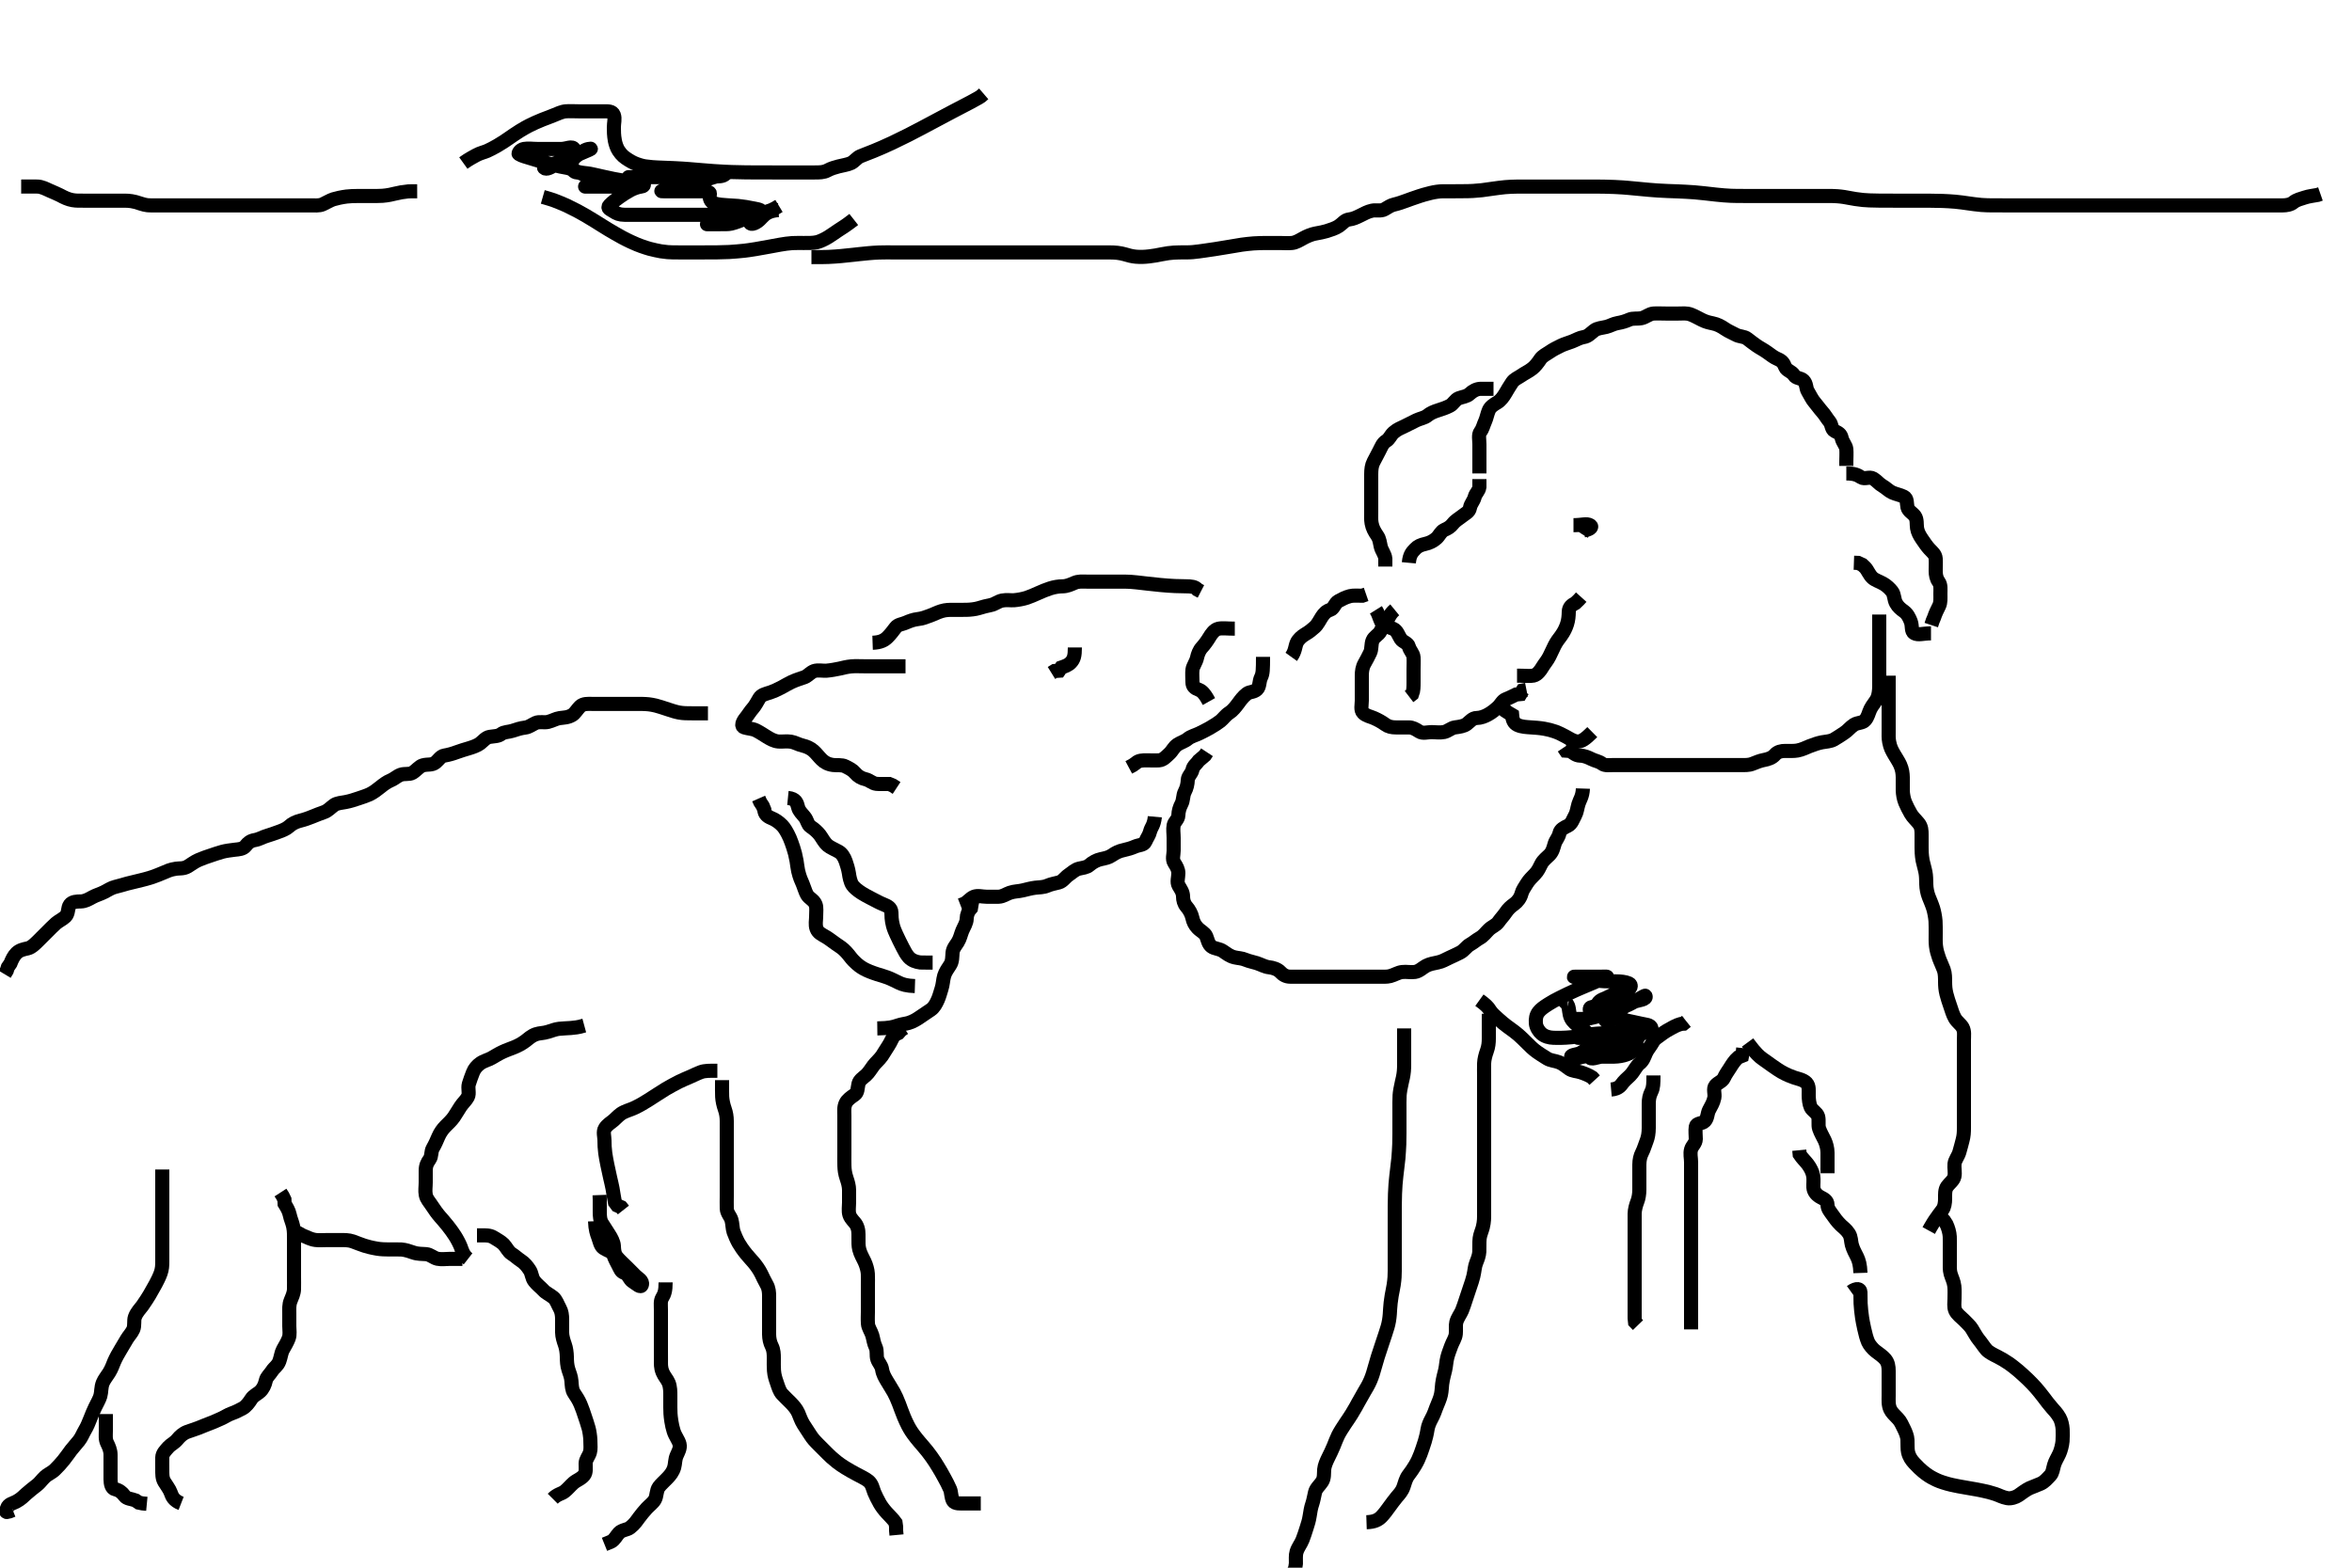 <svg width="500" height="333.333" xmlns="http://www.w3.org/2000/svg" xmlns:svg="http://www.w3.org/2000/svg" xmlns:xlink="http://www.w3.org/1999/xlink">
 <!-- Created with SVG-edit - http://svg-edit.googlecode.com/ -->
 <g display="inline" class="layer">
  <title>Layer 1</title>
  <path t="0,83,98,98,116,116,132,132,132,133,149,149,150,165,165,165,165,182,182,182,182,182,182,278,278,278,278,383,383,398,415,415,432,432,460,460,482,498,498,559,559,565,565,582,598,598,615,615,615,698,724,733,763,785,800,815,815,832,832,849,849,849,865,865,865,911,933,933,949,949,965,965,983,999,999,1081,1081,1098,1099,1115,1132,1148,1148,1165,1165,1165,1182,1182,1182,1182,1199,1199,1199,1214,1215,1232,1232,1248,1248,1265,1283,1283,1300,1300,1300,1316,1316,1333,1348,1348,1366,1382,1382,1398,1398,1415,1415,1431,1449,1465,1482,1482,1499,1499,1500,1516,1516,1516,1532,1532,1532,1532,1548,1548,1579,1579,1598,1615,1615,1633,1633,1633,1633,1633,1648,1648,1648,1648,1648,1717,1717,1717,1717,1733,1733,1748,1765,1765,1765,1782,1782,1824,1831,1848,1877,1877,1937,1949,1966,1966,1982,1983,1983,1999,1999,1999,2000,2058,2058,2073,2073,2083,2099,2200,2200,2215,2297,2316,2316,2331" d="M150.5,151.667C148.743,151.667 147.843,151.667 147.095,151.667C146.099,151.666 145.257,151.676 144.333,151.5C143.535,151.348 142.689,151.058 142.099,150.865C140.898,150.473 140.006,150.166 139.4,150.024C138.209,149.745 137.587,149.707 136.592,149.677C135.844,149.655 134.536,149.667 134.047,149.667C133.013,149.667 132.479,149.667 131.401,149.667C130.867,149.667 129.344,149.667 128.428,149.667C127.604,149.667 126.88,149.667 125.764,149.667C125.062,149.667 123.99,149.555 123.299,150.236C122.762,150.765 122.213,151.696 121.675,152.02C120.718,152.596 119.902,152.558 118.979,152.688C118.162,152.802 117.503,153.248 116.5,153.5C115.724,153.695 114.59,153.377 113.862,153.724C113.047,154.112 112.432,154.603 111.704,154.692C110.665,154.818 109.758,155.123 108.987,155.383C108.147,155.665 107.15,155.594 106.525,156.092C105.917,156.577 104.987,156.524 104.1,156.677C103.267,156.821 102.753,157.53 102.068,158.067C101.484,158.524 100.448,158.872 99.813,159.067C98.804,159.376 97.828,159.651 97.019,159.962C96.352,160.218 95.376,160.507 94.4,160.667C93.689,160.784 93.195,161.623 92.615,162.099C91.792,162.772 90.944,162.433 89.875,162.739C89.116,162.955 88.58,163.781 87.667,164.333C87.044,164.71 85.972,164.45 85.21,164.724C84.372,165.025 83.83,165.626 83.015,165.953C82.263,166.255 81.497,166.829 80.895,167.319C80.26,167.837 79.349,168.532 78.543,168.91C77.989,169.168 77.1,169.469 76.2,169.766C75.312,170.06 74.466,170.352 73.422,170.545C72.751,170.669 71.617,170.755 71.021,171.188C70.22,171.769 69.709,172.406 68.864,172.692C68.021,172.977 67.261,173.295 66.333,173.667C65.558,173.977 64.771,174.266 63.833,174.5C62.929,174.726 62.104,175.106 61.4,175.766C60.902,176.233 59.964,176.618 59.179,176.888C58.305,177.188 57.512,177.507 56.747,177.719C55.833,177.974 55.185,178.448 54.136,178.631C53.217,178.791 52.716,179.213 52.212,179.865C51.689,180.544 50.73,180.587 49.958,180.667C49.098,180.756 47.897,180.939 47.3,181.103C46.394,181.351 45.499,181.664 44.605,181.967C44.02,182.165 43.172,182.435 42.187,182.867C41.334,183.24 40.571,183.84 39.911,184.231C39.033,184.75 38.172,184.604 37.438,184.708C36.147,184.891 35.527,185.234 34.817,185.528C34.042,185.85 33.219,186.205 32.333,186.5C31.424,186.803 30.486,187.033 30.021,187.146C29.111,187.367 27.832,187.66 27.073,187.865C26.392,188.05 25.528,188.33 24.471,188.583C23.706,188.765 22.988,189.241 22.167,189.667C21.278,190.127 20.476,190.308 19.643,190.766C18.891,191.18 18.101,191.648 17.2,191.667C16.3,191.685 15.356,191.697 14.857,192.371C14.343,193.065 14.62,194.185 13.929,194.868C13.373,195.418 12.485,195.816 11.9,196.324C11.284,196.859 10.5,197.667 9.9,198.267C9.3,198.867 8.906,199.273 8.101,200.064C7.525,200.63 6.709,201.468 5.911,201.645C5.021,201.843 4.176,201.999 3.5,202.667C2.914,203.246 2.525,204.067 2.216,204.867L1.667,205.667L1.447,206.367L0.979,207.146" id="svg_1" stroke-width="3" stroke="#000" fill="none"/>
  <path t="3707,3787,3798,3815,3832,3832,3832,3849,3849,3849,3849,3865,3865,3865,3882,3883,3883,3898,3898,3928,3928,3948,3985,3985,3985,3998,3998,3998,3998,3998,3998,3998,4015,4015,4015,4015,4032,4032,4067,4082,4082,4098,4098,4098,4115,4115,4115,4132,4132,4132,4132,4149,4149,4172,4172,4183,4198,4214,4214,4214,4231,4231,4249,4249,4249,4298,4298,4316,4316,4332,4332,4348,4348,4348,4348,4365,4365,4365,4423,4423,4431,4449,4466,4466,4466,4466,4482,4483,4483,4483,4575,4575,4591,4599,4649,4665,4680,4680" d="M34.5,248.667C34.5,250.467 34.5,251.367 34.5,252.208C34.5,253.21 34.5,253.939 34.5,254.776C34.5,255.667 34.5,256.567 34.5,257.467C34.5,258.067 34.5,259.267 34.5,260.167C34.5,260.767 34.5,261.966 34.5,262.856C34.5,263.709 34.5,264.745 34.5,265.42C34.5,266.5 34.502,267.362 34.5,268.188C34.497,269.159 34.464,269.807 34.159,270.695C33.876,271.516 33.366,272.489 33.08,273.03C32.782,273.596 32.133,274.742 31.796,275.303C31.469,275.849 30.846,276.842 30.273,277.64C29.804,278.294 29.063,278.972 28.671,280.065C28.407,280.799 28.682,281.836 28.333,282.667C28.033,283.382 27.296,284.152 26.979,284.708C26.612,285.352 26.012,286.35 25.675,286.903C25.147,287.768 24.651,288.659 24.257,289.558C24.011,290.121 23.769,290.935 23.2,291.857C22.751,292.584 22.149,293.294 21.857,294.014C21.457,295.002 21.579,295.991 21.333,296.833C21.131,297.526 20.69,298.264 20.2,299.271C19.894,299.9 19.499,300.833 19.2,301.615C18.898,302.405 18.504,303.336 18.111,303.995C17.588,304.871 17.37,305.581 16.786,306.328C16.309,306.938 15.494,307.829 15.1,308.351C14.694,308.888 14.119,309.729 13.5,310.5C12.922,311.219 12.344,311.828 11.667,312.5C11.028,313.133 10.104,313.486 9.544,314.028C8.845,314.703 8.429,315.329 7.938,315.708C7.098,316.355 6.2,317.087 5.604,317.61C5.02,318.124 4.526,318.714 3.422,319.302C2.79,319.639 1.756,319.806 1.5,320.667C1.258,321.481 1.062,321.646 1.985,321.383L2.711,321.092" id="svg_2" stroke-width="3" stroke="#000" fill="none"/>
  <path t="5062,5173,5185,5199,5215,5233,5287,5287,5299,5315,5332,5332,5407,5414,5431,5431,5448,5465,5515,5515,5540,5548,5599,5616,5633,5747,5747,5774" d="M22.5,300.667C22.5,302.467 22.5,303.367 22.5,304.267C22.5,305.167 22.363,306.023 22.784,306.867C23.114,307.528 23.498,308.367 23.5,309.303C23.502,310.151 23.5,311.014 23.5,312.031C23.5,312.867 23.495,313.767 23.5,314.552C23.505,315.481 23.701,316.501 24.5,316.667C25.288,316.83 25.966,317.338 26.475,318.056C26.939,318.712 27.9,318.677 28.8,319.019L29.5,319.5L30.3,319.665L31.215,319.752" id="svg_3" stroke-width="3" stroke="#000" fill="none"/>
  <path t="6099,6245,6266,6282,6282,6299,6299,6316,6372,6382,6399,6439,6439,6462,6499,6515,6515,6515,6532,6532,6549,6613,6613,6632,6632,6649,6665,6665,6689,6711,6733,6749,6766,6782,6782,6817,6833,6833,6857,6865,6882,6898,6898,6916,6932,6989,6999,7016,7032,7032,7032,7098,7117,7132,7132,7148,7165,7230,7248,7248,7269,7282,7298,7315,7331,7331,7348,7348,7365,7365,7382,7399,7427,7445,7462,7482,7482,7498,7515,7532,7532,7549,7549,7549,7565,7566,7566,7582,7582,7598,7615,7633,7648,7665" d="M38.5,319.667C36.936,319.056 36.593,318.235 36.279,317.345C36.031,316.646 35.429,315.882 34.936,315.077C34.464,314.306 34.5,313.367 34.5,312.467C34.5,311.567 34.473,310.666 34.5,309.867C34.529,309.022 35.189,308.394 35.833,307.667C36.277,307.166 37.075,306.832 37.743,306.018C38.241,305.411 38.924,304.768 39.821,304.445C40.512,304.197 41.507,303.879 42.196,303.614C43.072,303.277 43.857,302.923 44.639,302.641C45.547,302.314 46.178,301.983 46.979,301.646C47.72,301.334 48.398,300.826 49.333,300.5C50.02,300.261 50.859,299.854 51.6,299.445C52.274,299.073 52.91,298.28 53.416,297.468C53.876,296.731 54.722,296.406 55.3,295.865C55.914,295.292 56.308,294.45 56.5,293.567C56.684,292.723 57.365,292.257 57.833,291.5C58.274,290.788 59.016,290.431 59.386,289.424C59.718,288.519 59.79,287.61 60.147,286.967C60.622,286.114 61.089,285.349 61.379,284.567C61.694,283.715 61.5,282.867 61.5,281.967C61.5,281.067 61.5,280.167 61.5,279.256C61.5,278.345 61.416,277.452 61.784,276.551C62.061,275.872 62.47,275.015 62.499,274.151C62.53,273.188 62.5,272.267 62.5,271.367C62.5,270.467 62.5,269.567 62.5,268.667C62.5,267.867 62.5,266.967 62.5,266.146C62.5,265.18 62.503,264.42 62.5,263.5C62.498,262.714 62.542,261.879 62.333,260.833C62.144,259.886 61.798,259.284 61.584,258.269C61.399,257.39 60.925,256.652 60.505,255.962L60.464,255.067L60.075,254.267L59.621,253.567" id="svg_4" stroke-width="3" stroke="#000" fill="none"/>
  <path t="8059,8149,8166,8211,8211,8211,8236,8248,8265,8282,8298,8332,8332,8347,8365,8382,8382,8400,8400,8400,8400,8415,8415,8415,8446,8465,8482,8482,8482,8498,8498,8526,8532,8549,8565,8565,8582,8599,8615,8661,8686,8760,8760" d="M61.5,261.667C63.333,261.833 63.734,262.509 64.667,262.833C65.335,263.066 65.991,263.511 67.089,263.656C67.893,263.762 68.8,263.667 69.7,263.667C70.6,263.667 71.5,263.667 72.3,263.667C73.2,263.667 74.15,263.659 74.988,263.952C75.798,264.236 76.83,264.677 77.468,264.865C78.148,265.067 78.841,265.276 80.167,265.5C80.977,265.637 81.834,265.664 82.743,265.667C83.701,265.669 84.668,265.639 85.336,265.677C86.104,265.721 87.085,266.048 87.843,266.314C88.851,266.669 89.704,266.585 90.6,266.667C91.511,266.751 92.153,267.467 93,267.646C93.881,267.832 94.8,267.667 95.7,267.667L96.6,267.667L97.5,267.667L98.3,267.667" id="svg_5" stroke-width="3" stroke="#000" fill="none"/>
  <path t="8984,9099,9116,9116,9116,9132,9132,9132,9132,9132,9149,9149,9150,9150,9165,9166,9183,9183,9199,9216,9233,9233,9249,9249,9250,9266,9266,9299,9315,9315,9333,9349,9349,9349,9366,9366,9383,9383,9398,9416,9416,9416,9432,9448,9465,9481,9499,9516,9532,9532,9549,9549,9565,9582,9582,9598,9615,9615,9615,9615,9632,9632,9632,9648,9648,9648,9665,9665,9665,9681,9682,9682,9698,9698,9716,9716,9716,9716,9716,9733,9733,9733" d="M99.5,267.667C98.447,266.848 98.238,265.885 97.938,265.104C97.702,264.492 97.183,263.49 96.731,262.784C96.255,262.041 95.726,261.319 95.183,260.636C94.437,259.697 93.959,259.183 93.542,258.708C92.983,258.072 92.264,257.067 91.911,256.503C91.312,255.545 90.692,255.018 90.511,254.067C90.338,253.162 90.5,252.345 90.5,251.42C90.5,250.5 90.5,249.719 90.5,248.928C90.5,247.81 90.831,247.217 91.333,246.5C91.821,245.804 91.58,244.864 92.021,244.125C92.495,243.33 92.881,242.408 93.2,241.672C93.578,240.8 94.095,240.083 94.7,239.467C95.295,238.861 95.948,238.292 96.5,237.5C96.94,236.868 97.319,236.164 97.889,235.303C98.434,234.48 99.11,233.929 99.464,233.231C99.855,232.459 99.404,231.443 99.667,230.5C99.857,229.818 100.251,228.808 100.525,228.077C100.844,227.226 101.427,226.577 102.1,226.103C102.854,225.571 103.839,225.343 104.514,224.957C105.328,224.492 105.888,224.12 106.8,223.688C107.676,223.274 108.272,223.098 109.333,222.667C110.049,222.376 110.915,221.937 111.7,221.345C112.327,220.873 112.911,220.265 113.921,219.91C114.689,219.64 115.515,219.71 116.535,219.383C117.246,219.154 118.165,218.817 118.839,218.751C119.621,218.673 120.471,218.641 121.335,218.583L122.557,218.445L123.277,218.309L124.207,218.056" id="svg_6" stroke-width="3" stroke="#000" fill="none"/>
  <path t="10457,10531,10548,10565,10565,10565,10582,10582,10582,10582,10582,10598,10598,10598,10598,10598,10598,10598,10598,10598,10615,10615,10615,10615,10615,10633,10672,10681,10698,10715,10753,10766,10782,10782,10799,10799,10816,10816,10816,10816,10816,10832,10833,10833,10833,10833,10848,10849,10865,10865,10891,10932" d="M152.5,227.667C150.8,227.667 149.847,227.65 149.011,227.953C148.161,228.261 147.644,228.555 146.635,228.989C145.82,229.339 145.365,229.523 144.396,229.985C143.869,230.236 142.164,231.162 141.558,231.53C140.93,231.912 140.299,232.319 139.66,232.732C139.02,233.145 138.389,233.558 137.762,233.952C137.155,234.333 136.015,235.03 134.961,235.525C134.062,235.948 133.618,236.016 132.645,236.461C131.692,236.898 131.083,237.651 130.5,238.167C129.862,238.73 129.13,239.096 128.622,239.888C128.142,240.634 128.498,241.667 128.5,242.424C128.502,243.337 128.54,244.245 128.667,245.167C128.771,245.923 128.932,246.765 129.111,247.663C129.202,248.123 129.499,249.5 129.699,250.379C129.888,251.21 130.079,251.981 130.215,252.695C130.442,253.89 130.5,254.604 130.721,255.645L131.204,256.305L132.064,256.692L132.525,257.277" id="svg_7" stroke-width="3" stroke="#000" fill="none"/>
  <path t="11328,11473,11483,11498,11515,11515,11532,11532,11532,11548,11548,11548,11565,11565,11565,11565,11582,11582,11582,11582,11582,11598,11598,11615,11615,11632,11649,11649,11649,11664,11665,11665,11665,11682,11682,11682,11682,11699,11699,11715,11732,11748,11748,11765,11765,11765,11782,11782,11782,11799,11799,11799,11837,11849,11866,11866,11882,11882,11882,11898,11898,11898,11898,11977,11977,12007,12016,12032,12032,12049,12049,12049" d="M141.5,272.667C141.5,274.467 141.252,275.154 140.784,275.921C140.345,276.642 140.505,277.463 140.5,278.5C140.495,279.441 140.5,280.119 140.5,281.088C140.5,281.913 140.5,282.828 140.5,283.833C140.5,284.552 140.5,285.303 140.5,286.471C140.5,287.667 140.492,288.463 140.511,289.235C140.528,289.959 140.405,290.667 140.857,291.8C141.18,292.608 141.846,293.296 142.143,294.014C142.507,294.895 142.5,296 142.5,296.681C142.5,297.488 142.494,298.667 142.501,299.268C142.512,300.188 142.512,300.83 142.721,302.188C142.833,302.914 142.994,303.633 143.204,304.3C143.556,305.417 144.243,306.17 144.464,307.067C144.679,307.941 144.133,308.827 143.853,309.481C143.461,310.393 143.557,311.206 143.331,311.984C143.03,313.016 142.472,313.659 141.897,314.265C141.121,315.083 140.489,315.603 140.071,316.181C139.493,316.979 139.671,318.042 139.213,318.868C138.859,319.508 138.005,320.144 137.479,320.708C136.888,321.343 136.3,322.088 135.9,322.615C135.3,323.405 134.988,323.999 133.905,324.848C133.374,325.263 132.186,325.305 131.584,325.952C130.991,326.589 130.681,327.367 129.957,327.767L129.249,328.067L128.505,328.367" id="svg_8" stroke-width="3" stroke="#000" fill="none"/>
  <path t="12467,12582,12582,12598,12616,12616,12616,12636,12636,12656,12656,12673,12702,12715,12731,12748,12748,12748,12765,12765,12781,12781,12782,12799,12799,12799,12799,12816,12816,12832,12832,12849,12865,12866,12882,12882,12882,12898,12898,12915,12915,12932,12932,12932,12982,12999,12999,13015,13032,13049,13049,13065,13082,13098,13099,13117,13117,13133,13133,13148,13165,13182,13183,13183,13199,13199,13215,13215,13232,13273,13281,13298,13315,13315,13343,13343,13437,13454,13465,13473" d="M117.5,318.667C118.5,317.667 119.35,317.653 120.021,317.125C120.727,316.569 121.318,315.821 121.904,315.319C122.676,314.66 123.47,314.508 124.167,313.667C124.659,313.072 124.495,312.067 124.5,311.167C124.505,310.277 125.16,309.688 125.415,308.812C125.607,308.149 125.526,307.348 125.496,306.119C125.479,305.441 125.289,304.242 125.143,303.709C124.907,302.851 124.502,301.666 124.3,301.068C124.003,300.187 123.83,299.612 123.4,298.588C123.026,297.697 122.469,296.856 122.021,296.188C121.551,295.487 121.553,294.497 121.479,293.646C121.394,292.66 121.11,292.079 120.853,291.267C120.54,290.28 120.518,289.467 120.5,288.467C120.485,287.667 120.359,286.658 120.075,285.877C119.808,285.143 119.51,284.167 119.5,283.345C119.489,282.492 119.5,281.552 119.5,280.567C119.5,279.667 119.397,278.877 119,278.167C118.503,277.279 118.271,276.403 117.613,275.867C116.902,275.287 116.096,274.967 115.522,274.345C114.96,273.738 114.18,273.159 113.621,272.445C113.012,271.667 113.099,270.802 112.613,270.065C112.066,269.234 111.583,268.597 110.667,268C109.997,267.564 109.45,267.015 108.796,266.614C108.024,266.141 107.702,265.248 107.057,264.567C106.574,264.056 105.563,263.506 104.911,263.103C104.142,262.627 103.2,262.667 102.3,262.667L101.4,262.667" id="svg_9" stroke-width="3" stroke="#000" fill="none"/>
  <path t="14562,14681,14698,14698,14715,14752,14752,14779,14819,14842,14867,14916,14932,14989,14999,15015,15032,15083,15099,15116,15312,15332,15348,15349,15349,15366,15366,15366,15366,15382,15382,15399,15400,15415,15415,15432,15448,15448,15468,15468,15515,15541,15550,15550,15566,15583,15634" d="M126.5,259.667C126.557,261.424 126.88,262.308 127.147,263.014C127.482,263.897 127.598,264.913 128.301,265.381C129.101,265.913 130.151,266.104 130.415,266.867C130.71,267.721 131.067,268.344 131.464,269.103C131.863,269.865 131.975,270.412 132.796,270.671C133.563,270.914 133.78,272.07 134.5,272.5C135.27,272.96 136.201,273.931 136.443,273.22C136.75,272.315 135.624,271.813 135.034,271.205C134.342,270.492 133.817,269.984 133.285,269.452C132.51,268.677 131.782,268.047 131.183,267.339C130.566,266.61 130.546,265.78 130.489,264.841C130.448,264.148 129.953,263.185 129.5,262.5C129.075,261.857 128.469,260.855 128.021,260.188C127.552,259.488 127.5,258.567 127.5,257.667C127.5,256.867 127.5,255.967 127.5,255.067L127.464,254.103" id="svg_10" stroke-width="3" stroke="#000" fill="none"/>
  <path t="16823,16915,16932,16932,16932,16948,16948,16974,16974,16981,16999,17015,17015,17015,17032,17032,17032,17048,17048,17048,17066,17066,17101,17115,17133,17133,17133,17149,17149,17149,17165,17165,17183,17198,17215,17232,17232,17232,17249,17249,17249,17249,17265,17265,17265,17265,17265,17282,17282,17282,17298,17298,17315,17332,17332,17349,17349,17365,17365,17365,17382,17382,17382,17398,17398,17415,17415,17431,17448,17449,17464,17464,17464,17482,17482,17482,17499,17515,17515,17531,17532,17532,17549,17549,17565,17565,17565,17582,17582,17598,17598,17614,17614,17632,17632,17632,17649,17649,17649,17665,17665,17665,17665,17682,17682,17682,17682,17698,17698,17714,17714,17732,17732,17748,17748,17748,17765,17765,17794,17794,17808,17815,17816,17835" d="M153.5,229.667C153.5,231.339 153.481,232.437 153.521,233.188C153.563,233.985 153.776,234.983 154.075,235.82C154.37,236.648 154.499,237.465 154.5,238.367C154.501,239.339 154.5,240.21 154.5,240.939C154.5,241.776 154.5,242.967 154.5,243.567C154.5,244.467 154.5,245.667 154.5,246.264C154.5,247.125 154.5,248.333 154.5,249.125C154.5,249.967 154.5,250.868 154.5,251.833C154.5,252.513 154.5,253.353 154.5,254.351C154.5,255.167 154.472,255.983 154.501,256.979C154.53,257.949 155.265,258.597 155.495,259.371C155.734,260.174 155.704,261.215 155.947,261.939C156.133,262.493 156.652,263.675 156.987,264.267C157.331,264.876 157.941,265.783 158.667,266.667C159.169,267.278 159.724,267.859 160.239,268.467C160.74,269.059 161.385,269.952 161.828,270.845C162.096,271.386 162.516,272.324 162.979,273.125C163.46,273.957 163.5,274.869 163.5,275.637C163.5,276.677 163.5,277.452 163.5,278.5C163.5,279.214 163.5,280.119 163.5,281.088C163.5,281.892 163.488,282.714 163.5,283.745C163.511,284.625 163.687,285.49 164.075,286.256C164.485,287.067 164.5,287.988 164.5,288.708C164.5,289.833 164.47,290.621 164.536,291.441C164.622,292.505 164.866,293.2 165.147,294.005C165.462,294.904 165.692,295.793 166.262,296.424C166.794,297.014 167.502,297.665 168.016,298.183C168.745,298.916 169.33,299.621 169.7,300.435C170.028,301.155 170.232,301.937 170.8,302.857C171.249,303.584 171.776,304.334 172.2,305.014C172.773,305.934 173.256,306.42 173.985,307.152C174.52,307.688 175.095,308.274 175.901,309.067C176.516,309.671 176.936,310.093 177.922,310.867C178.45,311.281 179.035,311.677 179.662,312.067C180.656,312.684 181.381,313.067 182.104,313.456C182.802,313.832 184.053,314.429 184.624,314.91C185.418,315.577 185.507,316.441 185.857,317.324C186.082,317.89 186.576,318.88 187.021,319.667C187.367,320.278 187.971,321.077 188.5,321.646C189.313,322.519 189.853,323.031 190.378,323.767L190.5,324.667L190.5,325.467L190.585,326.381" id="svg_11" stroke-width="3" stroke="#000" fill="none"/>
  <path t="18361,18415,18432,18433,18433,18449,18465,18465,18483,18483,18499,18499,18499,18515,18515,18515,18515,18515,18515,18532,18532,18532,18532,18532,18532,18548,18548,18548,18548,18548,18548,18565,18565,18565,18565,18582,18582,18582,18582,18599,18599,18599,18638,18649,18666,18682,18699,18699,18716,18751,18751,18765,18783,18798,18798,18816,18816,18816,18832,18832,18832,18849,18849,18866,18881,18881,18899,18899,18916,18916,18932,18933,18949,18949,18949,18965,18982,18982,18998,18998,18999,19046,19066,19087,19135,19135,19170,19182,19199,19216,19216,19250,19250,19250,19267,19268,19282,19298,19298,19315,19315,19316,19333,19333,19382,19382,19399,19399,19415,19415,19482,19499,19516,19516,19533,19594,19605,19616,19632,19632,19648,19648,19665,19683,19683,19683,19732,19748,19765,19765,19828,19930,19949" d="M208.5,319.667C206.828,319.667 205.732,319.667 205,319.667C204.268,319.667 202.97,319.811 202.584,319.096C202.181,318.349 202.236,317.258 201.979,316.667C201.537,315.65 201.2,315.049 200.828,314.359C200.182,313.159 199.965,312.797 199.481,312C198.947,311.119 198.66,310.658 198.012,309.748C197.351,308.82 196.984,308.384 196.252,307.519C195.888,307.09 195.151,306.25 194.81,305.814C193.801,304.524 193.522,304.057 193.019,303.118C192.772,302.658 192.351,301.731 192.166,301.276C191.649,300.007 191.391,299.235 191.125,298.539C190.757,297.572 190.346,296.66 190.016,296.068C189.519,295.177 189.132,294.636 188.522,293.588C188.133,292.921 187.672,292.178 187.521,291.188C187.383,290.287 186.774,289.787 186.511,289.02C186.238,288.228 186.544,287.279 186.147,286.424C185.724,285.512 185.692,284.834 185.443,283.967C185.185,283.07 184.571,282.35 184.511,281.456C184.444,280.469 184.5,279.646 184.5,278.981C184.5,277.983 184.5,277.167 184.5,276.351C184.5,275.128 184.5,274.328 184.5,273.424C184.5,272.567 184.541,271.78 184.489,270.831C184.448,270.063 184.162,269.058 183.796,268.267C183.42,267.457 182.931,266.694 182.667,265.667C182.467,264.892 182.502,264.152 182.5,263.167C182.498,262.181 182.547,261.403 182.057,260.467C181.725,259.832 180.869,259.24 180.572,258.303C180.318,257.503 180.5,256.567 180.5,255.667C180.5,254.867 180.51,253.967 180.5,253.067C180.49,252.146 180.249,251.356 180,250.625C179.621,249.514 179.538,248.719 179.511,247.928C179.478,247 179.5,246.088 179.5,245.146C179.5,244.345 179.5,243.456 179.5,242.467C179.5,241.646 179.5,240.981 179.5,239.984C179.5,239.188 179.5,238 179.5,237.188C179.5,236.345 179.36,235.427 179.785,234.552C180.16,233.782 180.92,233.306 181.699,232.749C182.397,232.249 182.259,231.452 182.505,230.428C182.689,229.66 183.491,229.157 184.111,228.605C184.692,228.088 185.151,227.281 185.7,226.552C186.161,225.94 186.948,225.292 187.5,224.5C187.94,223.868 188.309,223.157 188.889,222.303C189.386,221.572 189.667,220.667 190.204,220.024L190.979,219.667L191.553,219.019L192.216,218.583" id="svg_12" stroke-width="3" stroke="#000" fill="none"/>
  <path t="21649,21706,21715,21732,21732,21749,21749,21749,21765,21765,21765,21816,21816,21832,21832,21832,21832,21854,21855,21855,21900,21900,21915,21932,21932,21932,21932,21949,21949,21949,21949,21965,21965,21965,22046,22047,22066,22082,22098,22178,22199,22216,22216,22266,22266,22316,22333,22349,22349,22365,22365,22365,22365,22382,22400,22400,22415,22432,22448,22448,22465,22465,22482,22498,22515,22515,22531,22531,22531,22548,22565,22582,22597,22614,22615,22632,22632,22663,22682,22698,22749,22749,22771,22786,22799,22816,22832" d="M192.5,141.667C190.8,141.667 189.864,141.667 189.013,141.667C188.253,141.667 187.079,141.667 186.264,141.667C185.689,141.667 184.5,141.667 183.609,141.667C182.772,141.667 181.83,141.614 180.979,141.688C179.993,141.773 179.134,142.023 178.458,142.167C177.745,142.318 176.669,142.524 175.666,142.609C175.064,142.661 173.787,142.422 173.062,142.688C172.311,142.963 171.618,143.777 171.076,143.971C170.1,144.321 169.364,144.514 168.321,144.988C167.646,145.295 167.03,145.684 166.101,146.183C165.209,146.662 164.328,147.039 163.772,147.22C162.655,147.584 161.865,147.718 161.416,148.468C160.998,149.166 160.542,150.071 160,150.667C159.494,151.223 159.053,151.984 158.5,152.667C157.828,153.496 157.459,154.419 158.204,154.662C158.981,154.915 160,154.926 160.747,155.313C161.685,155.8 162.179,156.156 162.979,156.646C163.727,157.103 164.518,157.581 165.5,157.667C166.297,157.736 167.211,157.552 168.136,157.703C169.009,157.845 169.692,158.311 170.7,158.545C171.448,158.719 172.314,159.094 172.936,159.652C173.536,160.19 174.069,160.913 174.667,161.5C175.265,162.088 175.991,162.51 177.089,162.656C177.992,162.776 178.945,162.571 179.7,162.951C180.567,163.386 181.258,163.723 181.8,164.372C182.365,165.049 183.121,165.491 184,165.688C184.845,165.877 185.487,166.582 186.3,166.665C187.195,166.758 188.1,166.667 189,166.688L189.8,167.019L190.6,167.545" id="svg_13" stroke-width="3" stroke="#000" fill="none"/>
  <path t="24080,24199,24215,24319,24319,24319,24332,24348,24348,24399,24399,24420,24434,24449,24449,24449,24466,24466,24466,24501,24501,24515,24532,24532,24549,24549,24565,24565,24565,24582,24582,24598,24598,24648,24665,24665,24665,24665,24682,24682,24682,24682,24682,24698,24698,24698,24741,24741,24750,24765,24782,24782,24802,24803,24845,24865,24882,24882,24898,24898,24915,24953,24953,24964,24981,24981,24998,24998,24998,24998,24998,24998,24998,25015,25015,25015,25015,25015,25015,25052,25052,25065,25082" d="M185.5,136.667C187.2,136.609 188.029,136.133 188.667,135.5C189.323,134.849 189.741,134.284 190.395,133.428C190.906,132.758 191.733,132.774 192.615,132.383C193.354,132.055 194.205,131.742 195.042,131.646C196.056,131.53 196.767,131.246 197.552,130.962C198.586,130.588 199.242,130.215 200.099,129.952C201.076,129.651 201.843,129.669 202.743,129.667C203.703,129.664 204.471,129.686 205.51,129.662C206.286,129.645 207.341,129.527 208.043,129.314C208.906,129.052 209.707,128.829 210.664,128.641C211.486,128.48 212.152,127.866 213.062,127.688C213.983,127.507 214.873,127.675 215.562,127.625C216.315,127.571 217.508,127.36 218.299,127.097C219.099,126.832 219.863,126.479 220.615,126.149C221.676,125.684 222.325,125.404 223.217,125.113C224.159,124.807 225.079,124.674 225.9,124.667C226.8,124.659 227.644,124.274 228.385,123.951C229.277,123.563 230.016,123.667 230.979,123.667C231.911,123.666 232.821,123.667 233.675,123.667C234.616,123.667 235.384,123.667 236.325,123.667C237.333,123.667 238.089,123.662 239,123.667C239.975,123.672 240.601,123.718 241.667,123.833C242.694,123.945 243.287,124.02 243.92,124.092C244.583,124.167 245.96,124.318 246.653,124.383C247.999,124.508 248.634,124.554 249.81,124.609C250.349,124.635 251.324,124.66 252.155,124.665C253.114,124.671 254.125,124.724 254.584,125.383L255.301,125.751" id="svg_14" stroke-width="3" stroke="#000" fill="none"/>
  <path t="26410,26499,26499,26515,26554,26565,26583,26598,26598,26598,26615,26615,26615,26672,26672,26682,26699,26715,26715,26715,26715,26732,26732,26749,26749,26749,26791,26802,26816,26833,26833,26849,26849,26944,26944,27051,27070,27179,27179,27308,27315,27388,27398,27415,27432" d="M268.5,139.667C268.489,142.456 268.477,143.209 268.075,144.031C267.649,144.901 267.843,145.99 267.213,146.583C266.547,147.21 265.631,147.077 265.095,147.486C264.241,148.138 263.707,148.915 263.336,149.416C262.66,150.329 262.034,151.124 261.301,151.583C260.556,152.049 260.018,152.856 259.433,153.319C258.972,153.685 258.193,154.202 257.185,154.781C256.528,155.159 255.504,155.674 254.905,155.962C254.162,156.319 253.108,156.592 252.525,157.092C251.913,157.618 250.973,157.88 250.325,158.313C249.453,158.897 249.293,159.626 248.5,160.333C247.883,160.884 247.285,161.606 246.4,161.667C245.502,161.728 244.7,161.667 243.8,161.667C242.9,161.667 242.021,161.688 241.475,162.241L240.796,162.719L239.958,163.167" id="svg_15" stroke-width="3" stroke="#000" fill="none"/>
  <path t="28086,28182,28198,28215,28232,28249,28265,28282,28282,28298,28298,28315,28315,28332,28332,28356,28357,28383,28399,28415,28455,28477,28499,28515,28515,28538,28549,28565,28581,28581,28599,28615,28632,28632,28649,28649,28649,28665,28665,28665,28682,28682,28712,28712,28733,28750,28766,28846,28846,28867,28959,28965,28982,28998,28999,28999" d="M245.5,173.667C245.333,175.5 244.707,175.904 244.5,176.766C244.298,177.607 243.859,178.097 243.491,178.962C243.164,179.731 242.115,179.633 241.253,180.019C240.584,180.319 239.656,180.593 238.899,180.751C237.889,180.961 237.138,181.342 236.385,181.865C235.682,182.355 234.88,182.496 234,182.688C233.154,182.872 232.27,183.351 231.584,183.951C230.985,184.474 230.155,184.502 229.361,184.703C228.499,184.921 227.914,185.55 227.2,186.024C226.408,186.55 225.966,187.406 225.1,187.631C224.228,187.857 223.45,187.986 222.686,188.314C221.773,188.706 220.956,188.643 220.097,188.751C219.197,188.863 218.314,189.107 217.457,189.314C216.426,189.563 215.706,189.482 214.667,189.833C213.978,190.066 213.201,190.638 212.3,190.667C211.4,190.695 210.5,190.667 209.7,190.667C208.8,190.667 207.833,190.351 207.021,190.688C206.231,191.015 205.645,191.867 204.958,192.167L204.181,192.467" id="svg_16" stroke-width="3" stroke="#000" fill="none"/>
  <path t="29799,29899,29916,29916,29932,29932,29932,29949,29949,29949,29998,29998,30016,30033,30049,30066,30066,30082,30082,30100,30100,30116,30116,30132,30132,30149,30170,30182,30199,30200,30216,30216,30233,30233,30249,30266,30286,30336,30350,30366,30366,30382,30382" d="M186.5,218.667C189.125,218.631 189.974,218.352 190.711,218.092C191.687,217.747 192.535,217.699 193.185,217.497C194.212,217.179 194.988,216.659 195.49,216.315C196.373,215.711 197.138,215.211 197.889,214.692C198.563,214.226 198.989,213.441 199.379,212.566C199.709,211.825 199.895,211.025 200.147,210.262C200.471,209.283 200.44,208.446 200.721,207.467C200.952,206.665 201.541,205.862 201.979,205.188C202.493,204.397 202.418,203.463 202.5,202.567C202.584,201.655 203.153,201.059 203.6,200.345C204.115,199.522 204.257,198.648 204.584,197.868C204.948,197.002 205.481,196.267 205.5,195.367C205.519,194.468 205.853,193.715 206.416,193.096L206.553,192.258L206.721,191.467L207,190.688" id="svg_17" stroke-width="3" stroke="#000" fill="none"/>
  <path t="30958,31065,31083,31098,31099,31099,31115,31131,31148,31149,31166,31182,31182,31199,31199,31215,31216,31232,31232,31232,31249,31265,31265,31282,31282,31282,31298,31298,31298,31298,31315,31315,31315,31315,31333,31333,31333,31349,31365,31382,31383,31383,31399,31399,31399,31399,31399,31415,31415,31416,31416,31416,31433,31433,31433,31448,31448,31448" d="M167.5,169.667C169.215,169.837 169.424,170.725 169.667,171.667C169.873,172.464 170.445,172.953 171.064,173.717C171.63,174.416 171.667,175.332 172.301,175.749C173.101,176.276 173.839,176.94 174.3,177.552C174.853,178.285 175.179,179.096 175.985,179.781C176.479,180.201 177.516,180.637 178.279,181.067C178.944,181.441 179.448,182.198 179.784,183.153C179.982,183.715 180.34,184.832 180.452,185.619C180.568,186.44 180.769,187.54 181.223,188.209C181.541,188.678 182.254,189.295 183.143,189.867C183.792,190.284 184.497,190.651 185.195,191.01C186.452,191.655 186.961,191.952 187.834,192.305C188.72,192.663 189.465,193.032 189.5,194C189.525,194.685 189.493,195.542 189.833,196.833C190.026,197.565 190.368,198.305 190.542,198.688C190.9,199.475 191.49,200.672 191.901,201.461C192.301,202.229 192.677,202.971 193.185,203.525C193.851,204.252 194.736,204.523 195.605,204.649L196.8,204.667L197.395,204.667L198.264,204.667" id="svg_18" stroke-width="3" stroke="#000" fill="none"/>
  <path t="31886,31931,31949,31949,31965,31965,31965,31982,31982,31982,31982,31998,31998,31998,31998,32016,32016,32016,32016,32033,32034,32048,32048,32065,32065,32083,32084,32099,32115,32132,32132,32148,32165,32165,32182,32182,32199,32199,32215,32215,32215,32215,32232,32233,32233,32233,32248,32248,32248,32248,32248,32249,32265,32265,32265,32282,32282,32282,32310,32321,32332,32348,32415,32438" d="M194.5,209.667C192.743,209.609 191.838,209.319 191.095,208.962C190.295,208.577 189.467,208.145 188.729,207.867C187.866,207.541 187.187,207.371 186.479,207.146C185.378,206.795 184.309,206.369 183.662,206.005C183.028,205.648 182.411,205.257 181.421,204.245C180.931,203.743 180.556,203.157 179.901,202.436C179.141,201.6 178.499,201.241 177.667,200.667C176.981,200.193 176.335,199.664 175.675,199.267C174.669,198.662 173.923,198.384 173.585,197.467C173.273,196.618 173.5,195.667 173.5,194.867C173.5,193.91 173.638,192.975 173.386,192.319C173.001,191.318 172.05,191.084 171.551,190.235C171.215,189.665 170.929,188.613 170.649,187.969C170.347,187.272 169.993,186.567 169.668,185.148C169.515,184.478 169.47,183.766 169.332,183.012C169.092,181.696 168.945,181.211 168.628,180.201C168.466,179.685 168.105,178.676 167.897,178.204C167.338,176.935 166.733,175.991 166.3,175.545C165.554,174.777 164.738,174.252 163.985,173.953C163.069,173.59 162.511,173.056 162.479,172.167L162.147,171.367L161.621,170.567L161.279,169.788" id="svg_19" stroke-width="3" stroke="#000" fill="none"/>
  <path t="35053,35182,35199,35218,35233,35249,35249,35266,35283,35299,35316,35316,35332,35356,35366,35382,35398,35416,35432,35432,35448,35465,35465,35482,35499,35499,35517,35547,35566,35582,35583,35606,35649,35649,35665,35682,35698,35715,35715,35732,35748,35765,35782,35782,35800,35815,35815,35848,35866,35866,35882,35899,35916,35916,35932,35949,35949,35965,35965,35981,35981,36003,36003,36016,36041,36060,36082,36098,36098,36115,36116,36132,36149,36149,36165,36182,36233,36256,36256,36273,36285,36300,36315,36332,36332,36348,36349,36365,36365,36365,36382,36399,36399,36423,36431,36448,36465,36465,36482,36482,36498,36515,36532,36532,36549,36549,36565,36565,36565,36582,36582,36582,36598,36628,36689,36698,36717,36732,36750,36750,36766,36782,36799,36815,36849,36865,36881,36900,36926,36926,36949,36966,36983,36999,37015,37045,37045,37074,37100,37132,37164,37164,37187,37199,37216,37250,37280,37355,37366,37382,37398,37415,37432,37432,37453,37500,37516,37532,37551,37551,37566,37633,37649,37677,37692,37732,37756,37765,37773" d="M336.5,167.667C336.443,169.367 335.814,170.089 335.557,170.967C335.303,171.832 335.21,172.724 334.853,173.367C334.378,174.22 334.134,175.176 333.3,175.583C332.546,175.95 331.71,176.324 331.521,177.167C331.306,178.123 330.741,178.608 330.504,179.371C330.24,180.228 330.073,181.075 329.4,181.767C328.907,182.273 328.074,182.883 327.667,183.667C327.28,184.411 326.984,185.172 326.3,185.867C325.705,186.471 325.009,187.159 324.584,187.865C324.135,188.611 323.645,189.249 323.447,190.018C323.213,190.931 322.572,191.754 321.9,192.231C321.174,192.746 320.617,193.253 320.143,193.967C319.617,194.758 319.031,195.324 318.525,196.056C318.06,196.73 317.186,197.009 316.5,197.667C315.887,198.254 315.394,199.007 314.5,199.5C313.837,199.866 313.227,200.432 312.5,200.833C311.727,201.26 311.283,202.097 310.4,202.545C309.557,202.973 308.913,203.269 308.1,203.641C307.209,204.05 306.629,204.442 305.664,204.641C304.907,204.798 303.879,204.974 303.157,205.371C302.354,205.812 301.733,206.518 300.8,206.662C299.911,206.8 298.994,206.569 298.089,206.677C297.161,206.789 296.534,207.27 295.522,207.545C294.82,207.736 293.864,207.667 293.016,207.667C292.153,207.667 291.136,207.667 290.3,207.667C289.4,207.667 288.5,207.667 287.7,207.667C286.8,207.667 285.9,207.667 285,207.667C284.089,207.667 283.178,207.667 282.289,207.667C281.3,207.667 280.5,207.667 279.5,207.667C278.711,207.667 277.985,207.667 277,207.667C276.016,207.667 275.325,207.667 274.257,207.667C273.4,207.667 272.727,207.275 272.167,206.667C271.599,206.05 270.527,205.746 269.805,205.671C268.904,205.578 268.144,205.107 267.179,204.788C266.524,204.572 265.545,204.395 264.839,204.092C263.982,203.725 263.226,203.743 262.448,203.557C261.399,203.306 260.782,202.767 259.987,202.235C259.169,201.686 258.152,201.738 257.525,201.241C256.86,200.714 256.768,199.899 256.428,199.067C256.133,198.346 255.203,197.969 254.561,197.277C253.998,196.669 253.668,196.036 253.479,195.167C253.295,194.32 252.816,193.437 252.216,192.751C251.692,192.152 251.5,191.345 251.5,190.667C251.5,189.688 250.992,189.058 250.557,188.309C250.133,187.579 250.5,186.567 250.5,185.667C250.5,184.867 250.129,184.238 249.622,183.445C249.143,182.698 249.5,181.667 249.5,180.867C249.5,179.967 249.5,179.067 249.5,178.167C249.5,177.267 249.333,176.351 249.501,175.468C249.646,174.711 250.481,174.231 250.5,173.367C250.519,172.467 250.801,171.616 251.147,170.967C251.601,170.117 251.447,169.132 251.853,168.367C252.301,167.521 252.473,166.666 252.5,165.867C252.529,165.022 253.333,164.5 253.5,163.667C253.667,162.833 254.416,162.383 254.853,161.719L255.5,161.167L256.147,160.614L256.584,159.951" id="svg_20" stroke-width="3" stroke="#000" fill="none"/>
  <path t="38342,38499,38517,38532,38532,38553,38601,38615,38632,38648,38648,38695,38695,38703,38719,38732,38748,38848,38865,38865,38882,38899,38899,38983,39002,39015" d="M274.5,139.667C275.379,138.445 275.302,137.506 275.667,136.667C275.964,135.982 276.733,135.27 277.5,134.833C278.28,134.389 278.886,133.888 279.5,133.333C280.131,132.764 280.539,131.86 280.979,131.188C281.494,130.4 281.975,129.922 282.796,129.662C283.563,129.419 283.765,128.235 284.5,127.833C285.236,127.431 285.97,127.019 286.984,126.752C287.656,126.575 288.743,126.667 289.6,126.666L290.417,126.383" id="svg_21" stroke-width="3" stroke="#000" fill="none"/>
  <path t="39415,39582,39611,39611,39638,39655,39665,39682,39699,39699,39715,39732,39748,39749,39766,39821,39854,39869,39882,39882,39903,39955,39975,39985,40032,40086,40101,40148,40166,40166,40183,40216,40233,40248,40279,40280,40303,40322,40332,40356,40356,40365,40404,40415,40432,40432,40449,40498,40515,40532,40549,40549,40565,40582,40582,40598,40632,40649,40665,40682,40682,40698,40767,40782,40798,40826,40848,40865,40904,40948,40965,41051,41065" d="M296.5,129.667C295.416,130.553 295.29,131.419 294.699,132.097C294.068,132.822 293.851,133.462 293.464,134.231C293.076,135.001 292.125,135.34 291.785,136.184C291.456,137.003 291.632,138.017 291.279,138.767C290.914,139.542 290.468,140.378 290.075,141.067C289.609,141.881 289.5,142.767 289.5,143.667C289.5,144.467 289.5,145.367 289.5,146.267C289.5,147.167 289.5,148.067 289.5,148.967C289.5,149.867 289.181,150.965 289.785,151.583C290.394,152.205 291.316,152.345 292.1,152.692C292.918,153.054 293.749,153.505 294.452,154.019C295.126,154.513 295.852,154.664 296.743,154.667C297.7,154.669 298.6,154.667 299.5,154.667C300.3,154.667 300.929,155.037 301.721,155.545C302.468,156.024 303.5,155.667 304.3,155.667C305.2,155.667 306.119,155.832 307,155.646C307.847,155.467 308.49,154.776 309.3,154.668C310.251,154.541 311.211,154.406 311.79,153.962C312.539,153.388 313.021,152.679 313.9,152.667C314.8,152.654 315.652,152.307 316.3,151.951C317.164,151.475 317.769,150.971 318.416,150.383C319.051,149.805 319.379,148.955 320.111,148.677C321.003,148.339 321.553,148.019 322.301,147.668L323.215,147.581L323.667,146.833L324.5,146.667" id="svg_22" stroke-width="3" stroke="#000" fill="none"/>
  <path t="42255,42567,42582,42630,42649,42676,42699,42737,42749,42781,42799,42815,42849,42865,42915,43023,43043,43069,43091,43123,43123,43140,43149,43199,43315,43332,43349,43418,43456,43456" d="M299.5,119.667C299.667,117.833 300.264,117.356 300.853,116.719C301.386,116.144 302.043,115.858 303,115.646C303.846,115.459 304.662,115.085 305.379,114.445C305.978,113.909 306.309,113.001 307.021,112.688C307.816,112.338 308.328,112.041 308.857,111.371C309.442,110.63 310.239,110.222 310.857,109.719C311.561,109.147 312.323,108.892 312.496,107.967C312.668,107.038 313.264,106.596 313.5,105.667C313.709,104.843 314.379,104.445 314.5,103.567L314.5,102.667L314.5,101.867" id="svg_23" stroke-width="3" stroke="#000" fill="none"/>
  <path t="43839,43946,43965,43986,44005,44049,44065,44092,44098,44116,44133,44149,44165,44165,44182,44198,44216,44232,44249,44266,44282,44282,44299,44299,44316,44332,44348,44349,44365,44365,44382,44382,44402,44428,44449,44465,44465,44481,44481,44498,44498,44515,44515,44532,44548,44565,44582,44582,44598,44615,44615,44632,44632,44632,44648,44699,44715,44715,44732,44732,44748,44797,44815,44849,44849,44895,44918,44972,44993,45016,45032,45032,45075,45075,45098,45115,45132,45133,45133,45148,45148,45173,45205,45205,45215,45242,45263,45282,45300,45315,45315,45333,45333,45349,45349,45375,45375,45382,45398,45416,45433,45449,45466,45491,45515,45533,45550,45550,45550,45585,45601,45615,45632,45648,45649,45670,45683,45701,45715,45733,45748,45765,45822,45848,45865,45888,45888,45917,45940,46009,46033" d="M314.5,100.667C314.5,98.867 314.5,98.067 314.5,97.167C314.5,96.267 314.5,95.367 314.5,94.467C314.5,93.567 314.226,92.428 314.721,91.788C315.213,91.152 315.336,90.409 315.721,89.567C316.027,88.897 316.167,87.993 316.521,87.188C316.834,86.475 317.604,85.988 318.301,85.583C319.023,85.163 319.597,84.344 320,83.667C320.497,82.831 320.965,82.019 321.475,81.277C321.939,80.602 322.788,80.287 323.385,79.865C324.133,79.338 324.892,79.029 325.743,78.367C326.333,77.907 326.943,77.144 327.447,76.371C327.904,75.67 328.787,75.286 329.385,74.865C330.137,74.336 330.901,73.959 331.899,73.468C332.477,73.183 333.508,72.883 334.195,72.614C335.053,72.279 335.809,71.802 336.7,71.665C337.616,71.525 338.124,70.874 338.911,70.277C339.609,69.747 340.536,69.739 341.5,69.5C342.306,69.3 342.991,68.847 343.864,68.703C344.788,68.55 345.648,68.285 346.385,67.951C347.114,67.62 348.036,67.841 348.979,67.646C349.846,67.467 350.594,66.728 351.5,66.667C352.298,66.613 353.2,66.667 354.1,66.667C355,66.667 355.9,66.667 356.805,66.667C357.667,66.667 358.547,66.528 359.478,66.888C360.256,67.189 361.018,67.629 361.805,68.019C362.689,68.458 363.344,68.593 364.101,68.751C365.111,68.961 365.854,69.355 366.743,69.962C367.51,70.486 368.199,70.721 369,71.167C369.799,71.611 370.8,71.505 371.447,72.019C372.066,72.512 372.788,73.046 373.385,73.468C374.133,73.996 374.871,74.332 375.747,74.967C376.403,75.442 377.129,76.013 377.847,76.309C378.827,76.713 379.163,77.167 379.511,78.056C379.8,78.797 380.893,78.957 381.379,79.766C381.816,80.496 382.801,80.321 383.379,80.888C384.084,81.58 383.895,82.515 384.301,83.183C384.838,84.064 385.181,84.899 385.784,85.583C386.311,86.18 386.768,86.882 387.301,87.467C387.958,88.186 388.388,89.008 388.925,89.641C389.428,90.235 389.319,91.306 390.021,91.646C390.884,92.064 391.332,92.297 391.521,93.167C391.705,94.013 392.438,94.759 392.499,95.467C392.576,96.363 392.5,97.267 392.5,98.167L392.5,99.067" id="svg_24" stroke-width="3" stroke="#000" fill="none"/>
  <path t="46265,46425,46498,46532,46549,46549,46600,46632,46654,46654,46700,46716,46732,46748,46748,46765,46802,46828,46865,46881,46899,46915,46932,46948,46948,46965,46965,46982,46982,46998,47015,47049,47070,47082,47100,47100,47117,47137,47148,47165,47184,47209,47247,47266,47282,47298,47315,47315,47389,47389,47425" d="M392.5,100.667C394.2,100.667 394.887,100.981 395.667,101.5C396.374,101.971 397.43,101.274 398.215,101.752C399.018,102.242 399.46,102.897 400.2,103.314C400.945,103.734 401.517,104.385 402.262,104.719C403.119,105.104 403.895,105.198 404.738,105.614C405.523,106.001 405.305,106.988 405.501,107.865C405.682,108.672 406.605,109.077 407.075,109.728C407.595,110.45 407.407,111.51 407.536,112.292C407.682,113.174 408.071,113.867 408.6,114.645C409.106,115.389 409.611,116.138 410.147,116.719C410.784,117.408 411.439,117.882 411.5,118.767C411.562,119.665 411.5,120.467 411.5,121.367C411.5,122.267 411.644,123.035 412.147,123.719C412.637,124.386 412.5,125.367 412.5,126.267C412.5,127.167 412.595,128.111 412.216,128.867C411.78,129.734 411.447,130.424 411.147,131.319L410.853,132.014L410.557,132.91" id="svg_25" stroke-width="3" stroke="#000" fill="none"/>
  <path t="47636,47757,47773,47782,47798,47816,47832,47832,47849,47850,47865,47916,47950,47988,47999,48015,48032,48048,48048,48065,48065,48065,48082,48098,48115,48115,48142,48149" d="M410.5,134.667C408.8,134.667 407.774,135.108 406.936,134.631C406.245,134.237 406.561,133.12 406.215,132.183C405.95,131.467 405.522,130.552 404.8,130.028C404.033,129.473 403.506,129.039 403.075,128.267C402.618,127.448 402.746,126.433 402.216,125.751C401.725,125.119 401.078,124.534 400.458,124.167C399.528,123.616 398.632,123.385 398.071,122.867C397.342,122.194 397.064,121.267 396.5,120.667L395.9,120.103L395,119.688L394.111,119.656" id="svg_26" stroke-width="3" stroke="#000" fill="none"/>
  <path t="48959,49104,49131,49149,49149,49165,49182,49182,49199,49216,49216,49232,49249,49249,49265,49282,49299,49316,49316,49331,49349,49349,49349,49365,49382,49398,49398,49415,49432,49432,49448,49465,49465,49482,49482,49499,49499,49515,49515,49533,49533,49533,49549,49549,49549,49565,49565,49582,49599,49599,49615,49633,49648,49648,49665,49665,49684,49684,49698,49698,49715,49715,49732,49732,49748,49748,49765,49765,49781,49781,49798,49798,49815,49832,49848,49865,49865,49881,49881,49899,49899,49916,49916,49932,49933,49948,49948,49948,49965,49982,50000,50021,50048,50064,50082,50099,50115,50115,50132,50149,50166,50209,50254,50265,50283" d="M399.5,130.667C399.5,130.867 399.5,131.767 399.5,132.667C399.5,133.467 399.5,134.303 399.5,135.319C399.5,136.014 399.5,137.041 399.5,137.988C399.5,138.841 399.5,139.781 399.5,140.667C399.5,141.467 399.5,142.367 399.5,143.267C399.5,144.188 399.501,144.988 399.5,145.841C399.499,146.783 399.365,147.847 399.064,148.492C398.733,149.2 398.004,149.97 397.621,150.767C397.212,151.618 397.131,152.406 396.479,153.146C395.929,153.771 394.911,153.613 394.136,154.103C393.298,154.633 392.89,155.306 392.016,155.867C391.344,156.298 390.571,156.845 389.875,157.231C389.06,157.681 388.246,157.653 387.333,157.833C386.54,157.99 385.717,158.255 384.667,158.667C383.951,158.947 383.124,159.394 382.101,159.581C381.345,159.72 380.385,159.667 379.5,159.667C378.7,159.667 377.89,159.83 377.331,160.468C376.727,161.157 375.907,161.426 374.905,161.614C374.163,161.753 373.295,162.106 372.616,162.383C371.705,162.754 370.899,162.666 369.9,162.667C369.1,162.667 368.1,162.667 367.3,162.667C366.3,162.667 365.5,162.667 364.5,162.667C363.711,162.667 362.667,162.667 361.875,162.667C361.016,162.667 360.153,162.667 359.136,162.667C358.2,162.667 357.3,162.667 356.4,162.667C355.686,162.667 354.732,162.667 354,162.667C352.833,162.667 352.021,162.667 351.178,162.667C350.289,162.667 349.3,162.667 348.5,162.667C347.5,162.667 346.711,162.667 345.985,162.667C344.911,162.667 344,162.667 343.1,162.667C342.2,162.667 341.199,162.847 340.584,162.383C339.901,161.867 339.143,161.803 338.3,161.383C337.638,161.053 336.8,160.68 335.9,160.667C335.021,160.654 334.475,160.092 333.796,159.671L332.857,159.609L332.416,158.951" id="svg_27" stroke-width="3" stroke="#000" fill="none"/>
  <path t="53191,53478,53620,53704,53843,53879,53898,53992" d="M334.5,111.667C336.3,111.667 337.335,111.237 338.064,111.703C338.708,112.115 337.699,112.665 336.785,112.752L336.279,113.545" id="svg_28" stroke-width="3" stroke="#000" fill="none"/>
  <path t="55989,56268,56299,56367,56383,56403,56416,56437,56484,56566" d="M228.5,137.667C228.5,139.467 228.297,140.141 227.667,140.833C227.121,141.433 226.4,141.667 225.584,141.951L225.143,142.609L224.204,142.671L223.525,143.092" id="svg_29" stroke-width="3" stroke="#000" fill="none"/>
  <path t="57302,57400,57400,57417,57434,57449,57449,57468,57483,57552,57553,57567,57583,57600,57638,57665,57684,57684,57701,57747,57780,57802,57823,57901,57916,57933" d="M292.5,129.667C293.333,131 293.29,131.994 293.936,132.605C294.545,133.182 295.531,133.419 296.2,133.719C297.029,134.092 297.265,135.058 297.785,135.865C298.181,136.479 299.318,136.718 299.499,137.468C299.713,138.36 300.439,138.882 300.5,139.767C300.562,140.665 300.5,141.467 300.5,142.367C300.5,143.267 300.5,144.167 300.5,145.067C300.5,145.967 300.499,146.865 300.216,147.583L299.536,148.103" id="svg_30" stroke-width="3" stroke="#000" fill="none"/>
  <path t="58744,58797,58816,58833,58849,58866,58866,58866,58883,58899,58899,58917,58917,58933,58950,58950,59010,59034,59059,59071,59125,59147,59173,59183,59199,59212" d="M262.5,133.667C260.8,133.667 259.88,133.497 259,133.688C258.15,133.871 257.493,134.829 257.1,135.492C256.693,136.178 256.09,137.022 255.5,137.667C254.926,138.294 254.622,139.158 254.475,139.841C254.269,140.794 253.588,141.653 253.505,142.367C253.4,143.261 253.498,144.167 253.5,145.067C253.502,145.962 253.997,146.339 254.889,146.677C255.621,146.955 256.147,147.719 256.553,148.371L257,149.167" id="svg_31" stroke-width="3" stroke="#000" fill="none"/>
  <path t="60172,60249,60266,60283,60283,60300,60300,60300,60317,60317,60317,60317,60334,60334,60334,60350,60350,60350,60366,60366,60367,60383,60400,60400,60416,60416,60434,60449,60465,60466,60483,60483,60517,60587,60633" d="M314.5,212.667C315.721,213.545 316.315,214.09 316.787,214.868C317.166,215.493 317.977,216.162 318.542,216.688C319.177,217.279 319.918,217.871 320.453,218.267C321.27,218.873 321.837,219.241 322.815,220.067C323.274,220.455 323.893,221.069 324.7,221.867C325.298,222.458 325.871,223.047 326.7,223.645C327.271,224.057 327.989,224.505 328.875,225.056C329.646,225.536 330.547,225.517 331.478,225.888C332.253,226.197 332.895,226.767 333.561,227.241C334.298,227.766 335.119,227.696 336.095,228.019C336.858,228.272 337.738,228.614 338.475,229.092L339,229.667" id="svg_32" stroke-width="3" stroke="#000" fill="none"/>
  <path t="60886,60982,60999,60999,61017,61017,61033,61049,61067,61067,61084,61084,61100,61100,61116,61141,61184,61184,61200,61200,61216,61243,61243,61267,61295,61316" d="M342.5,231.667C344.333,231.5 344.626,230.634 345.111,230.067C345.749,229.32 346.387,228.942 346.979,228.167C347.543,227.428 347.959,226.588 348.5,226.167C349.358,225.499 349.524,224.757 349.936,223.841C350.257,223.129 350.876,222.473 351.379,221.567C351.791,220.822 352.412,220.532 353.153,219.961C353.874,219.405 354.66,218.937 355.5,218.5C356.144,218.165 357,217.688 357.889,217.656L358.5,217.167" id="svg_33" stroke-width="3" stroke="#000" fill="none"/>
  <path t="61670,61750,61766,61783,61800,61800,61820,61820,61842,61842,61867,61882,61882,61899,61916,61916,61933,61933,61949,61966,61966,61983,61983,62000,62017,62017,62033,62049,62067,62084,62084,62084,62100,62117,62134,62134,62150,62166,62166,62184,62184,62184,62200,62200,62200,62217,62217,62233,62233,62250,62274,62316,62333,62350,62366,62384,62384,62399,62416,62416,62433" d="M351.5,228.667C351.5,230.467 351.47,231.269 351.075,232.077C350.628,232.991 350.51,233.687 350.5,234.667C350.492,235.456 350.5,236.5 350.5,237.362C350.5,238.188 350.501,239.151 350.5,239.841C350.498,240.914 350.337,241.835 350.075,242.492C349.672,243.502 349.492,244.265 349.075,245.077C348.683,245.842 348.51,246.667 348.5,247.645C348.491,248.465 348.5,249.303 348.5,250.319C348.5,251.014 348.501,252.031 348.5,252.967C348.499,253.868 348.341,254.837 348.075,255.492C347.792,256.186 347.505,257.256 347.5,258.077C347.494,258.988 347.5,259.841 347.5,260.781C347.5,261.667 347.5,262.481 347.5,263.437C347.5,264.208 347.5,265.069 347.5,265.966C347.5,266.856 347.5,267.709 347.5,268.745C347.5,269.625 347.5,270.645 347.5,271.362C347.5,272.267 347.5,273.167 347.5,274.067C347.5,274.967 347.5,275.867 347.5,276.767C347.5,277.667 347.5,278.467 347.5,279.424L347.504,280.315L347.585,281.097L348.216,281.749" id="svg_34" stroke-width="3" stroke="#000" fill="none"/>
  <path t="62719,62800,62816,62816,62834,62834,62834,62851,62851,62851,62867,62867,62867,62883,62883,62883,62883,62900,62900,62900,62917,62917,62917,62933,62933,62950,62950,62967,62967,62967,62983,62983,63000,63000,63016,63033,63033,63050,63066,63066,63084,63100,63116,63133,63149,63166,63166,63186,63200,63217,63233,63249,63266,63266,63266,63283,63283,63333,63350,63367,63384,63447,63447,63467,63484,63484,63499,63499,63516,63534,63550,63566,63567" d="M359.5,282.667C359.5,280.91 359.5,280.005 359.5,279.205C359.5,278.245 359.5,277.431 359.5,276.562C359.5,275.667 359.5,274.771 359.5,273.903C359.5,272.833 359.5,272.115 359.5,271.157C359.5,270.333 359.5,269.357 359.5,268.646C359.5,267.915 359.5,266.488 359.5,265.828C359.5,264.913 359.5,263.833 359.5,263.124C359.5,262.271 359.5,261.267 359.5,260.467C359.5,259.467 359.5,258.667 359.5,257.667C359.5,256.867 359.5,256.067 359.5,255.067C359.5,254.267 359.5,253.268 359.5,252.503C359.5,251.552 359.5,250.567 359.5,249.867C359.5,248.91 359.5,248.014 359.5,247.151C359.5,246.188 359.23,245.328 359.504,244.371C359.725,243.603 360.49,243.125 360.5,242.183C360.508,241.492 360.357,240.412 360.5,239.567C360.645,238.716 361.823,239.01 362.416,238.38C363.043,237.714 362.93,236.828 363.301,236.065C363.788,235.067 364.213,234.544 364.443,233.424C364.615,232.582 364.123,231.487 364.667,230.833C365.241,230.143 366.144,229.963 366.5,229.167C366.859,228.363 367.322,227.794 367.8,227.014C368.219,226.33 368.8,225.428 369.5,224.833L370.333,224.5L370.5,223.667L370.585,222.867" id="svg_35" stroke-width="3" stroke="#000" fill="none"/>
  <path t="63713,63850,63850,63850,63866,63866,63866,63866,63866,63866,63883,63883,63883,63883,63900,63900,63916,63933,63950,63950,63973,63973,63973,63983,64007,64019,64033,64050,64050,64066,64066,64066,64083,64099,64116,64134,64134,64150,64150" d="M371.5,221.667C373.272,224.068 374.061,224.69 374.666,225.124C375.663,225.838 376.018,226.093 376.757,226.615C377.517,227.151 378.297,227.669 378.701,227.897C379.879,228.561 380.683,228.861 381.438,229.125C382.126,229.366 383.389,229.58 384.032,230.267C384.654,230.93 384.489,231.971 384.5,232.833C384.51,233.688 384.598,234.694 384.936,235.445C385.242,236.126 386.269,236.59 386.496,237.371C386.745,238.231 386.455,239.207 386.721,239.988C387.035,240.907 387.515,241.66 387.889,242.456C388.228,243.175 388.49,244.146 388.5,245.067C388.51,245.971 388.5,246.833 388.5,247.667L388.5,248.645L388.5,249.465" id="svg_36" stroke-width="3" stroke="#000" fill="none"/>
  <path t="64920,65083,65099,65099,65117,65117,65133,65133,65133,65150,65166,65166,65166,65183,65183,65200,65216,65233,65250,65266,65284,65284,65300,65333,65350,65350,65366,65366,65383,65383,65400,65400,65437,65450,65479" d="M395.5,270.667C395.443,268.91 395.153,268.005 394.796,267.262C394.411,266.462 393.938,265.692 393.667,264.667C393.461,263.891 393.556,263.079 393.053,262.292C392.477,261.39 391.847,261.014 391.325,260.492C390.522,259.688 390.034,259.025 389.525,258.277C389.072,257.611 388.516,257.056 388.5,256.167C388.484,255.277 387.724,254.923 387.068,254.583C386.263,254.165 385.561,253.451 385.5,252.5C385.458,251.843 385.593,250.823 385.464,250.041C385.318,249.159 384.847,248.284 384.3,247.552C383.841,246.938 383.111,246.267 382.585,245.467L382.5,244.567" id="svg_37" stroke-width="3" stroke="#000" fill="none"/>
  <path t="66306,66396,66417,66417,66433,66433,66433,66433,66450,66450,66450,66450,66450,66466,66466,66466,66466,66483,66483,66500,66500,66500,66516,66516,66533,66533,66550,66550,66566,66566,66566,66583,66583,66599,66600,66600,66618,66618,66633,66650,66650,66666,66667,66684,66684,66684,66701,66701,66701,66716,66716,66716,66733,66733,66734,66734,66734,66750,66750,66750,66750,66751,66751,66751,66767,66767,66767,66767,66767,66816,66816,66816,66833,66833,66850,66850,66850,66866,66866,66866,66866,66882,66882,66900,66917,66933,66950,66966,66966,66966,66982,66983,66999,66999,66999,67015,67016,67016,67033,67033,67050,67050,67050,67066,67066,67066,67066,67083,67083,67083,67083,67083,67083,67100,67100,67100,67100,67100,67100,67116,67116,67117,67133,67133,67134,67149,67150,67150,67166,67184,67184,67184,67200,67200,67227,67249,67250,67267,67267,67267,67283,67283,67300,67300,67316,67317,67333,67334,67350,67350,67350,67350,67366,67366,67366,67383,67384,67400,67400,67416" d="M393.5,274.667C394.721,273.788 395.47,274.036 395.499,274.724C395.541,275.723 395.501,276.386 395.536,277.135C395.575,277.957 395.711,279.289 395.857,280.215C395.931,280.682 396.098,281.608 396.301,282.497C396.583,283.727 396.756,284.462 397.136,285.373C397.358,285.906 398.148,286.869 398.711,287.281C399.488,287.851 400.321,288.454 400.786,289.014C401.387,289.738 401.499,290.551 401.5,291.503C401.501,292.268 401.5,293.271 401.5,294.124C401.5,295.088 401.5,295.892 401.5,296.714C401.5,297.745 401.399,298.698 401.833,299.667C402.121,300.31 402.692,300.824 403.478,301.645C404.058,302.251 404.398,303.101 404.784,303.868C405.147,304.591 405.478,305.513 405.496,306.128C405.53,307.35 405.494,308.175 405.614,308.714C405.851,309.77 406.349,310.451 406.909,311.062C407.671,311.895 408.306,312.485 408.772,312.867C409.801,313.708 410.462,314.089 411.204,314.456C412.017,314.858 412.466,315.056 414,315.5C414.559,315.662 415.15,315.793 416.376,316.031C416.999,316.152 417.624,316.256 418.242,316.362C420,316.665 420.538,316.755 421.519,316.967C422.398,317.156 423.181,317.34 424.167,317.667C424.993,317.94 425.65,318.347 426.7,318.545C427.488,318.693 428.517,318.36 429.104,317.957C429.756,317.51 430.652,316.805 431.453,316.424C431.991,316.168 432.832,315.907 433.812,315.467C434.632,315.098 435.229,314.385 435.853,313.719C436.388,313.148 436.416,312.341 436.667,311.5C436.931,310.614 437.329,310.079 437.796,309.062C438.081,308.438 438.403,307.248 438.464,306.441C438.506,305.893 438.525,304.587 438.489,303.903C438.446,303.066 438.183,302.044 437.853,301.467C437.255,300.419 436.66,299.859 436.289,299.431C435.491,298.507 435.101,297.977 434.458,297.125C433.989,296.503 433.171,295.496 432.857,295.145C432.195,294.406 431.835,294.034 431.079,293.292C430.695,292.916 429.504,291.829 429.1,291.488C428.312,290.824 427.525,290.223 427.136,289.949C426.393,289.427 425.325,288.802 424.666,288.476C423.787,288.042 422.791,287.541 422.31,287.009C421.842,286.493 421.183,285.464 420.685,284.877C420.213,284.321 419.701,283.367 419.167,282.5C418.844,281.977 418.149,281.318 417.522,280.688C416.912,280.076 416.031,279.471 415.667,278.667C415.324,277.91 415.5,276.897 415.5,276.146C415.5,275.349 415.561,274.347 415.464,273.477C415.351,272.456 414.923,271.714 414.667,270.833C414.441,270.058 414.5,269 414.5,268.384C414.5,267.333 414.5,266.361 414.5,265.667C414.5,264.972 414.528,263.709 414.489,262.939C414.446,262.067 414.143,261.071 413.796,260.324L413.3,259.553L412.7,258.953L411.9,258.677" id="svg_38" stroke-width="3" stroke="#000" fill="none"/>
  <path t="68817,68883,68883,68900,68900,68900,68916,68916,68916,68916,68933,68933,68933,68949,68949,68949,68966,68966,68966,68966,68982,68982,69000,69000,69000,69016,69016,69033,69033,69051,69051,69051,69066,69066,69083,69083,69099,69116,69116,69133,69133,69133,69149,69149,69149,69166,69166,69166,69184,69184,69184,69200,69200,69217,69217,69217,69234,69234,69234,69249,69249,69249,69266,69266,69267,69283,69283,69301,69301,69301,69317,69317,69317,69334,69350,69367,69367,69367,69383,69384,69384,69400,69400,69400,69416,69416,69434,69434,69451,69466,69483,69483,69483,69500,69500,69500,69516,69516,69533,69550,69566,69566,69583,69583,69599,69599,69617,69617,69617,69633,69663,69683,69699,69699,69716,69716,69716,69733,69752,69766,69766,69783,69800,69817,69833,69850,69850,69866,69919,69933,69949,69966,69966,69983,69983,69983,69983,69999,69999" d="M401.5,143.667C401.5,145.513 401.5,146.353 401.5,147.353C401.5,148.208 401.5,148.828 401.5,150.188C401.5,150.915 401.5,151.646 401.5,152.357C401.5,153.624 401.499,154.405 401.5,155.115C401.501,156.352 401.452,156.913 401.614,157.771C401.845,158.989 402.192,159.572 402.685,160.431C403.006,160.988 403.656,161.961 403.958,162.646C404.397,163.641 404.481,164.466 404.499,165.267C404.521,166.266 404.479,167.067 404.501,168.067C404.519,168.867 404.69,169.879 405.021,170.667C405.277,171.277 405.769,172.279 406.2,173.01C406.667,173.802 407.272,174.298 407.889,175.067C408.49,175.814 408.499,176.637 408.5,177.437C408.501,178.208 408.491,179.069 408.501,180.267C408.506,180.867 408.509,181.774 408.721,182.967C408.828,183.567 409.12,184.421 409.333,185.5C409.473,186.204 409.477,187.062 409.501,188.067C409.521,188.867 409.701,189.875 410.021,190.688C410.285,191.359 410.72,192.345 410.979,193.188C411.158,193.767 411.402,194.965 411.464,195.856C411.504,196.43 411.5,197.745 411.5,198.431C411.5,199.265 411.459,200.275 411.557,201.124C411.67,202.095 411.918,202.898 412.204,203.714C412.483,204.506 412.935,205.402 413.215,206.18C413.514,207.014 413.49,207.971 413.5,208.833C413.51,209.709 413.547,210.362 413.785,211.352C413.988,212.196 414.298,213.069 414.6,213.966C414.897,214.847 415.125,215.691 415.6,216.524C416.035,217.286 416.831,217.775 417.215,218.467C417.672,219.291 417.5,220.208 417.5,221.21C417.5,221.939 417.5,222.776 417.5,223.966C417.5,224.558 417.5,225.395 417.5,226.524C417.5,227.358 417.5,228.267 417.5,229.188C417.5,230.151 417.5,230.841 417.5,231.918C417.5,232.636 417.5,233.677 417.5,234.452C417.5,235.5 417.5,236.205 417.5,237.005C417.5,238.031 417.5,238.967 417.5,239.867C417.5,240.767 417.468,241.487 417.216,242.435C417.02,243.172 416.843,243.914 416.525,244.995C416.264,245.882 415.585,246.654 415.501,247.467C415.409,248.362 415.667,249.286 415.479,250.167C415.298,251.015 414.407,251.591 413.936,252.267C413.424,253 413.5,253.967 413.5,254.867C413.5,255.767 413.35,256.679 412.958,257.208C412.358,258.019 411.847,258.677 411.325,259.452L410.984,259.984L410.385,260.981L410.021,261.646" id="svg_39" stroke-width="3" stroke="#000" fill="none"/>
  <path t="71980,72033,72033,72050,72050,72050,72050,72066,72066,72066,72084,72084,72084,72084,72099,72099,72099,72116,72116,72116,72116,72116,72116,72132,72133,72133,72133,72133,72133,72149,72150,72150,72150,72150,72150,72150,72166,72166,72166,72166,72166,72166,72166,72166,72184,72184,72184,72184,72184,72199,72199,72199,72199,72216,72216,72216,72233,72233,72233,72233,72250,72250,72250,72250,72266,72266,72266,72266,72266,72283,72283,72283,72299,72300,72300,72300,72316,72316,72316,72316,72333,72333,72333,72333,72350,72350,72350,72350,72366,72367,72367,72367,72367,72383,72383,72383,72383,72383,72400,72401,72401,72401,72416,72417,72417,72433,72433,72449,72450,72466,72466,72483,72499,72499,72517,72517,72533,72533,72549,72550,72550,72566,72566,72566,72583,72583,72583,72600,72600,72616,72616,72633,72634,72650,72650" d="M298.5,218.667C298.5,220.681 298.5,221.488 298.5,222.667C298.5,223.267 298.5,224.167 298.5,225.067C298.5,225.967 298.521,226.869 298.443,227.767C298.365,228.67 298.146,229.566 298,230.167C297.782,231.066 297.571,232.268 297.536,232.888C297.481,233.88 297.5,235 297.5,235.839C297.5,236.286 297.5,237.229 297.5,238.233C297.5,238.755 297.501,240.388 297.499,240.952C297.496,241.524 297.482,242.688 297.464,243.277C297.446,243.871 297.337,245.667 297.279,246.267C297.22,246.868 297.074,248.077 297,248.688C296.925,249.303 296.77,250.551 296.667,251.833C296.614,252.487 296.58,253.149 296.557,253.815C296.511,255.146 296.509,255.805 296.504,256.457C296.5,257.097 296.5,258.923 296.5,259.493C296.5,260.573 296.5,261.083 296.5,262.043C296.5,263.333 296.5,264.096 296.5,264.795C296.5,265.758 296.5,266.967 296.5,267.567C296.5,268.467 296.506,269.667 296.499,270.268C296.488,271.188 296.482,271.829 296.279,273.188C296.168,273.927 295.988,274.685 295.853,275.471C295.648,276.664 295.581,277.465 295.525,278.256C295.471,279.03 295.461,279.788 295.279,280.845C295.106,281.839 294.896,282.458 294.5,283.667C294.303,284.268 294,285.167 293.8,285.767C293.4,286.967 293.194,287.569 292.9,288.503C292.696,289.151 292.403,290.189 292.195,290.919C291.983,291.668 291.791,292.433 291.333,293.5C290.889,294.535 290.479,295.167 290.095,295.819C289.5,296.833 289.099,297.552 288.689,298.303C288.479,298.688 288.065,299.485 287.333,300.667C286.833,301.475 286.55,301.861 286.021,302.646C285.508,303.408 284.815,304.491 284.471,305.18C284.155,305.812 283.823,306.711 283.5,307.5C283.116,308.438 282.794,309.059 282.301,310.065C282.018,310.644 281.567,311.639 281.504,312.419C281.433,313.317 281.554,314.255 281.064,315.031C280.535,315.869 279.772,316.399 279.553,317.324C279.378,318.058 279.209,319.064 279,319.667C278.655,320.663 278.558,321.482 278.416,322.352C278.252,323.359 278.073,323.905 277.796,324.771C277.412,325.97 277.224,326.567 276.9,327.395C276.528,328.345 275.948,328.94 275.621,329.988C275.411,330.663 275.5,331.667 275.489,332.456L275.333,333.5L275,334.146" id="svg_40" stroke-width="3" stroke="#000" fill="none"/>
  <path t="73142,73233,73250,73266,73266,73283,73283,73283,73299,73299,73299,73299,73316,73316,73333,73333,73350,73350,73350,73367,73367,73367,73367,73384,73384,73384,73401,73401,73401,73417,73417,73433,73433,73433,73450,73450,73467,73467,73467,73467,73484,73484,73484,73500,73500,73516,73516,73516,73533,73551,73566,73566,73583,73583,73583,73600,73617,73617,73617,73617,73633,73633,73633,73649,73649,73649,73649,73667,73667,73683,73683,73700,73700,73700,73716,73716,73733,73733,73733,73750,73750,73767,73767,73783,73800,73816,73817,73817,73834,73834,73834,73850,73850,73850,73867,73867,73867,73883,73883,73900,73900,73916,73934,73934,73949,73950,73966,73966,73966,73983,73983,74000,74016,74016,74032,74033,74033,74049,74049,74066,74066,74083,74099,74099,74116,74133,74150,74166,74166,74183" d="M290.5,323.667C292.2,323.61 293.021,323.167 293.701,322.464C294.276,321.87 294.822,321.124 295.336,320.405C295.711,319.881 296.497,318.831 296.897,318.352C297.455,317.684 298.044,317.113 298.39,316.071C298.631,315.346 298.858,314.412 299.387,313.697C299.98,312.893 300.35,312.41 300.847,311.558C301.359,310.681 301.632,310.074 301.979,309.167C302.207,308.571 302.609,307.37 302.889,306.477C303.07,305.904 303.338,304.834 303.475,303.913C303.588,303.154 303.969,302.301 304.301,301.697C304.857,300.686 305.094,299.879 305.3,299.349C305.781,298.114 306.128,297.457 306.333,296.5C306.501,295.719 306.506,294.854 306.584,294.265C306.744,293.062 307.023,292.193 307.216,291.352C307.444,290.358 307.422,289.672 307.667,288.667C307.863,287.86 308.16,287.134 308.5,286.188C308.804,285.343 309.397,284.508 309.479,283.646C309.572,282.671 309.41,281.86 309.585,281.152C309.811,280.241 310.52,279.342 310.8,278.652C311.124,277.855 311.3,277.264 311.7,276.067C311.9,275.467 312.201,274.567 312.5,273.667C312.797,272.772 313.016,272.197 313.215,271.352C313.5,270.14 313.484,269.303 313.853,268.415C314.161,267.672 314.438,266.899 314.479,266.146C314.523,265.35 314.445,264.118 314.557,263.271C314.665,262.457 315.046,261.659 315.216,260.981C315.528,259.737 315.495,258.928 315.5,258C315.505,257.208 315.5,256.267 315.5,255.362C315.5,254.5 315.5,253.625 315.5,252.98C315.5,251.981 315.5,251.146 315.5,250.265C315.5,249.067 315.5,248.467 315.5,247.567C315.5,246.367 315.5,245.776 315.5,244.939C315.5,243.809 315.5,242.918 315.5,242.014C315.5,241.319 315.5,240.292 315.5,239.345C315.5,238.646 315.5,237.467 315.5,236.667C315.5,235.667 315.5,234.867 315.5,234.067C315.5,233.071 315.5,232.324 315.5,231.419C315.5,230.5 315.5,229.646 315.5,228.667C315.5,227.867 315.469,227.066 315.504,226.067C315.533,225.265 315.791,224.271 316.075,223.503C316.424,222.555 316.5,221.667 316.5,220.867C316.5,219.967 316.5,219.067 316.5,218.146L316.5,217.345L316.5,216.492L316.5,215.552" id="svg_41" stroke-width="3" stroke="#000" fill="none"/>
  <path t="76235,76347,76369,76383,76400,76416,76416,76416,76433,76449,76466,76466,76483,76500,76500,76500,76517,76517,76517,76533,76533,76549,76567,76583,76600,76616,76616" d="M322.5,143.667C324.3,143.667 325.218,143.816 326,143.646C326.85,143.461 327.507,142.504 327.9,141.841C328.307,141.155 328.996,140.363 329.379,139.567C329.788,138.715 330.076,138.067 330.485,137.256C330.944,136.346 331.391,135.843 331.852,135.205C332.523,134.276 332.885,133.463 333.138,132.677C333.414,131.82 333.481,130.975 333.5,130.067C333.52,129.102 334.111,128.641 334.9,128.231L335.6,127.567L336.143,126.967" id="svg_42" stroke-width="3" stroke="#000" fill="none"/>
  <path t="77269,77350,77397,77417,77417,77436,77436,77436,77450,77450,77450,77450,77451,77466,77466,77466,77466,77483,77483,77506,77506,77531,77550,77630,77675" d="M338.5,155.667C337,157.146 336.199,157.734 335.297,157.664C334.514,157.603 333.732,157.09 332.938,156.646C332.337,156.31 331.342,155.811 330.615,155.553C329.872,155.29 329.094,155.089 328.299,154.953C327.106,154.751 326.309,154.723 325.542,154.667C324.47,154.588 323.495,154.57 322.583,154.146C321.776,153.77 321.509,152.967 321.443,152.024L320.699,151.583L320.021,151.146L319.525,150.277" id="svg_43" stroke-width="3" stroke="#000" fill="none"/>
  <path t="98444,98550,98550,98567,98616,98633,98650,98650,98672,98683,98700,98717,98717,98733,98733,98734,98749,98749,98767,98783,98800,98800,98816,98816,98833,98833,98833,98850,98867,98867,98883,98900,98917,98934,98950,98950,98966,98983,98983,99000,99016,99017,99034,99034,99050,99050,99066,99066,99066,99084,99084,99084,99101,99101,99116,99134,99134,99150,99183,99202,99217,99233,99233" d="M317.5,82.667C316.5,82.667 315.7,82.649 314.8,82.667C313.899,82.685 313.108,83.111 312.4,83.766C311.806,84.316 310.944,84.366 310.111,84.677C309.35,84.961 308.95,85.906 308.243,86.267C307.358,86.718 306.558,86.98 305.761,87.231C304.84,87.521 304.096,87.828 303.416,88.383C302.829,88.861 301.838,89.014 301.095,89.371C300.295,89.756 299.499,90.165 298.5,90.667C297.904,90.966 297.066,91.249 296.262,91.967C295.576,92.578 295.391,93.336 294.699,93.751C293.904,94.227 293.616,95.108 293.216,95.867C292.763,96.725 292.386,97.45 292,98.188C291.589,98.972 291.505,99.841 291.5,100.781C291.494,101.767 291.5,102.552 291.5,103.503C291.5,104.268 291.5,105.271 291.5,106.124C291.5,107.088 291.5,107.892 291.5,108.714C291.5,109.745 291.437,110.441 291.585,111.265C291.768,112.282 292.188,113.02 292.796,113.909C293.319,114.676 293.314,115.394 293.536,116.267C293.755,117.129 294.415,117.867 294.5,118.767L294.5,119.667L294.5,120.467" id="svg_44" stroke-width="3" stroke="#000" fill="none"/>
  <path t="110116,110185,110200,110216,110216,110235,110250,110250,110266,110266,110266,110283,110283,110283,110283,110300,110300,110300,110317,110317,110317,110317,110317,110334,110334,110334,110334,110351,110351,110366,110366,110366,110383,110383,110383,110383,110400,110400,110400,110400,110416,110416,110417,110433,110450,110450,110466,110466,110466,110466,110484,110484,110484,110484,110484,110484,110484,110500,110500,110500,110500,110500,110500,110500,110500,110516,110516,110516,110516,110516,110557,110566,110584,110584,110601,110601,110601,110601,110617,110617,110617,110633,110634,110649,110666,110683,110684,110684,110700,110700,110700,110700,110756,110756,110756,110770" d="M4.5,39.667C6.3,39.667 7.136,39.64 7.984,39.668C8.849,39.697 9.687,40.125 10.6,40.545C11.282,40.859 12.267,41.241 12.772,41.517C13.603,41.972 14.487,42.395 15.4,42.552C16.292,42.706 16.9,42.665 18.103,42.667C18.721,42.667 19.714,42.667 20.833,42.667C21.668,42.667 22.551,42.667 23,42.667C23.895,42.667 25.167,42.66 25.928,42.668C26.938,42.679 27.553,42.635 28.815,42.951C29.493,43.12 30.494,43.546 31.321,43.631C32.011,43.701 33.143,43.667 33.814,43.667C34.542,43.667 35.309,43.667 36.5,43.667C37.297,43.667 38.079,43.667 39.186,43.667C40.167,43.667 40.981,43.667 41.834,43.667C42.864,43.667 43.704,43.667 44.556,43.667C45.56,43.667 46.24,43.667 47.04,43.667C47.96,43.667 49,43.667 50.157,43.667C50.776,43.667 51.419,43.667 52.083,43.667C52.768,43.667 53.471,43.667 55.667,43.667C56.421,43.667 57.179,43.667 57.935,43.667C58.683,43.667 59.417,43.667 60.131,43.667C60.819,43.667 62.667,43.667 63.192,43.667C64.105,43.667 64.854,43.667 65.723,43.667C66.828,43.667 67.842,43.781 68.6,43.445C69.26,43.153 70.26,42.552 70.867,42.371C71.537,42.171 72.615,41.922 73.678,41.788C74.332,41.706 75.217,41.672 76.357,41.667C77.079,41.663 78,41.667 78.921,41.667C79.833,41.667 80.516,41.691 81.321,41.631C82.504,41.542 83.4,41.312 84,41.167C84.899,40.948 85.8,40.788 86.679,40.703L87.486,40.671L88.686,40.667" id="svg_45" stroke-width="3" stroke="#000" fill="none"/>
  <path t="111513,111616,111616,111617,111617,111634,111634,111634,111634,111634,111634,111634,111650,111650,111650,111651,111651,111686,111700,111717,111717,111717,111733,111733,111733,111733,111733,111749,111749,111749,111749,111771,111771,111783,111800,111801,111801,111801,111816,111816,111816,111816,111816,111816,111816,111816,111816,111834,111835,111835,111835,111835,111835,111835,111835,111835,111849,111849,111849,111850,111850,111850,111850,111850,111850,111866,111867,111867,111867,111867,111867,111867,111867,111883,111883,111883,111900,111901,111901,111901,111917,111917,111917,111917,111933,111933,111933,111933,111978,112000,112000,112016,112016,112016,112016,112016,112016,112016,112033,112033,112033,112033,112033,112033,112050,112050,112050,112050,112050,112066,112066,112083,112083,112083,112100,112100,112116,112116,112116,112134,112134,112149,112149,112149,112149,112166,112166,112184,112201,112216,112232,112233,112233,112249,112250,112267,112267,112292,112299,112316,112316,112316,112333,112333,112333,112333,112333,112349,112350,112350,112350,112388,112388,112400,112416,112417,112417,112434,112434,112434,112434,112434,112449,112450,112450,112450,112450,112466,112466,112466,112466,112466,112466,112483,112483,112483,112483,112500,112500,112500,112500,112516,112516,112516,112516,112517,112517,112517,112534,112534,112534,112534,112534,112534,112535,112535,112550,112550,112550,112550,112550,112550,112550,112550,112566,112566,112566,112566,112566,112566,112566,112566,112584,112584,112584,112584,112584,112584,112584,112584,112601,112601,112601,112601,112601,112616,112616,112616,112633,112633,112652,112666,112683,112683,112700,112700,112700,112700,112717,112717,112717,112717,112734,112734,112734,112749,112749,112749,112749,112766,112766,112766,112766,112782,112783,112783,112783,112783,112783,112783,112800,112800,112800,112800,112801,112801,112801,112817,112817,112817,112817,112817,112818,112818,112818,112833,112834,112834,112834,112834,112834,112849,112849,112850,112850,112850,112866,112866,112867,112882,112883,112883,112883,112901,112901,112901,112901,112917,112917,112917,112917,112934,112934,112934,112960,112966,112983,112983,113000,113000,113000,113000,113000,113016,113016,113016,113016,113033,113033,113033,113033,113033,113049,113049,113066,113066,113066,113083,113083,113083,113123,113134,113150,113150,113166,113166,113166,113167,113183,113183,113183,113183,113246,113246,113268,113268,113284,113356,113356,113356,113383,113400,113400,113417,113417,113417,113459,113467,113483,113501,113501,113516,113517,113532,113533" d="M172.5,54.667C174.561,54.665 175.251,54.664 176.076,54.631C177.046,54.591 178.167,54.503 178.785,54.445C180.107,54.321 180.791,54.242 181.479,54.167C182.163,54.092 182.831,54.005 184.667,53.833C185.192,53.784 186.105,53.714 186.854,53.688C187.722,53.657 188.828,53.667 189.804,53.667C190.667,53.667 191.368,53.667 192.357,53.667C193.364,53.667 194.167,53.667 195.042,53.667C195.496,53.667 196.419,53.667 197.778,53.667C198.629,53.667 199.417,53.667 200.124,53.667C201.236,53.667 202.186,53.667 203.042,53.667C204.044,53.667 204.836,53.667 205.537,53.667C206.415,53.667 207.5,53.667 208.129,53.667C208.813,53.667 209.548,53.667 210.327,53.667C211.146,53.667 212,53.667 212.884,53.667C213.793,53.667 215.667,53.667 216.621,53.667C217.584,53.667 218.553,53.667 219.525,53.667C220.5,53.667 221.475,53.667 222.447,53.667C223.416,53.667 225.333,53.667 226.278,53.667C227.208,53.667 228.12,53.667 229.011,53.667C229.875,53.667 230.709,53.667 231.51,53.667C232.272,53.667 233.667,53.666 234.292,53.667C234.871,53.667 235.405,53.669 235.899,53.677C236.354,53.685 236.778,53.666 237.523,53.752C238.74,53.892 239.491,54.202 240.268,54.383C241.135,54.585 241.814,54.641 242.921,54.62C243.704,54.605 244.901,54.454 245.696,54.314C246.481,54.175 247.239,53.992 248.333,53.833C249.01,53.735 249.937,53.678 250.728,53.668C251.828,53.654 252.71,53.685 253.543,53.609C254.502,53.523 255.41,53.383 255.934,53.309C257.084,53.149 257.692,53.057 258.313,52.962C258.938,52.867 260.757,52.567 261.329,52.468C262.428,52.278 262.957,52.179 263.991,52.024C264.497,51.948 265.999,51.783 266.495,51.752C267.457,51.692 268.356,51.673 269.159,51.668C270.361,51.66 271.129,51.667 272.043,51.667C273,51.667 273.738,51.761 274.695,51.658C275.48,51.573 276.264,51.089 277.021,50.667C277.812,50.225 278.812,49.817 279.5,49.688C280.661,49.468 281.456,49.321 282,49.146C282.822,48.882 283.874,48.572 284.617,48.067C285.477,47.482 285.863,46.781 286.805,46.662C287.675,46.552 288.339,46.236 289.101,45.865C290.103,45.378 290.676,45.013 291.7,44.788C292.467,44.619 293.581,44.938 294.333,44.5C295.144,44.028 295.61,43.673 296.359,43.497C297.373,43.26 298.168,42.959 299.042,42.646C299.496,42.483 300.413,42.133 301.778,41.688C302.209,41.548 303.027,41.293 304.124,41.028C304.996,40.817 305.937,40.677 306.805,40.667C307.822,40.654 308.583,40.667 309.357,40.667C310.365,40.667 311.172,40.668 312.062,40.646C312.532,40.634 313.507,40.607 315,40.445C315.501,40.391 316.5,40.241 317,40.167C318,40.018 319.499,39.827 320,39.788C320.99,39.711 321.478,39.695 322.428,39.677C323.329,39.661 324.557,39.667 325.286,39.667C326.279,39.667 326.897,39.667 328.105,39.667C328.743,39.667 329.829,39.667 330.241,39.667C331.686,39.667 332.241,39.667 333.444,39.667C334.083,39.667 334.743,39.667 335.418,39.667C336.105,39.667 338.2,39.666 338.901,39.668C339.604,39.67 340.311,39.675 341.021,39.688C341.736,39.7 342.457,39.718 343.185,39.752C344.667,39.821 345.422,39.884 346.184,39.951C347.726,40.085 348.5,40.168 349.275,40.241C350.047,40.315 350.815,40.395 352.333,40.5C353.078,40.551 353.815,40.585 354.543,40.614C355.264,40.643 355.979,40.666 356.689,40.692C357.396,40.718 359.5,40.829 360.199,40.888C360.896,40.947 361.587,41.018 362.268,41.092C362.938,41.165 364.228,41.317 364.844,41.383C365.999,41.506 367.042,41.592 367.981,41.631C368.832,41.666 369.611,41.666 370.678,41.667C371.643,41.667 372.217,41.667 373.357,41.667C374.191,41.667 375.1,41.667 376.021,41.667C376.987,41.667 377.747,41.667 378.667,41.667C379.462,41.667 380.347,41.667 380.987,41.667C382.384,41.667 383.125,41.667 383.875,41.667C384.616,41.667 385.678,41.667 386.664,41.667C387.289,41.667 388.5,41.657 389.405,41.671C390.021,41.681 390.989,41.729 392.022,41.888C392.769,42.003 393.56,42.184 394.419,42.314C395.829,42.528 396.342,42.557 397.414,42.609C397.972,42.637 398.542,42.651 399.709,42.662C400.303,42.668 401.5,42.667 402.703,42.667C403.309,42.667 403.921,42.667 405.172,42.667C405.814,42.667 406.471,42.667 407.833,42.667C408.543,42.667 409.267,42.666 410.001,42.671C411.479,42.683 412.213,42.699 412.938,42.724C413.647,42.748 415.001,42.826 415.635,42.888C416.825,43.005 417.382,43.09 418.432,43.241C418.929,43.313 420.332,43.515 421.213,43.581C422.052,43.645 422.853,43.66 423.613,43.665C424.678,43.673 425.664,43.667 426.289,43.667C427.5,43.667 428.405,43.667 429.021,43.667C429.985,43.667 431.022,43.667 431.757,43.667C432.521,43.667 433.305,43.667 434.5,43.667C435.297,43.667 436.079,43.667 437.186,43.667C438.167,43.667 438.981,43.667 439.834,43.667C440.864,43.667 441.7,43.667 442.601,43.667C443.429,43.667 444.486,43.667 445.224,43.667C446.062,43.667 446.507,43.667 447.42,43.667C448.779,43.667 449.643,43.667 450.479,43.667C451.296,43.667 452.5,43.667 453.297,43.667C454.079,43.667 454.828,43.667 455.529,43.667C456.729,43.667 457.679,43.667 458.7,43.667C459.311,43.667 460.185,43.667 461.183,43.667C461.979,43.667 462.731,43.667 463.958,43.667C464.8,43.667 465.704,43.667 466.556,43.667C467.556,43.667 468.208,43.667 468.932,43.667C469.704,43.667 470.9,43.667 471.691,43.667C472.458,43.667 473.529,43.667 474.457,43.667C475.438,43.667 476.333,43.667 477.195,43.667C478.042,43.667 479.043,43.667 479.751,43.667C480.732,43.667 481.69,43.667 482.667,43.667C483.336,43.667 484.5,43.667 485.289,43.667C486.015,43.667 486.95,43.529 487.553,43.019C488.176,42.492 489.142,42.272 489.905,42.019C490.883,41.695 491.7,41.641 492.7,41.445L493.289,41.241" id="svg_46" stroke-width="3" stroke="#000" fill="none"/>
  <path t="114317,114400,114417,114417,114434,114450,114450,114450,114450,114450,114466,114466,114466,114466,114466,114483,114483,114483,114483,114483,114500,114500,114500,114500,114517,114517,114533,114533,114550,114550,114566,114566,114566,114582,114583,114583,114605,114605,114605,114616,114634,114634,114650,114650,114650,114666,114666,114666,114666,114683,114683,114683,114700,114700,114700,114700,114700,114716,114716,114716,114716,114716,114716,114716,114734,114734,114734,114734,114734,114734,114734,114734,114734,114750,114750,114750,114750,114750,114750,114750,114750,114750,114767,114767,114767,114767,114767,114767,114767,114767,114767,114783,114783,114783,114783,114783,114783,114809,114809,114816,114833,114833,114850,114850,114924,114924,114933,114950,114950,114950,114951,114967,114967,114968,114968,114968,114968,114968,114968,114984,114984,114984,114984,114984,114984,114984,114985,114985,115000,115000,115000,115000,115001,115001,115001,115001,115001,115094,115094,115095,115095,115095" d="M98.5,34.667C99.722,33.788 100.559,33.381 101.2,33.019C102.019,32.558 103.005,32.344 103.556,32.095C104.214,31.797 104.941,31.425 105.704,30.979C106.915,30.27 107.302,29.985 108.1,29.441C108.902,28.895 109.285,28.596 110.5,27.833C111.289,27.338 112.087,26.909 112.479,26.708C113.239,26.32 114.329,25.822 115.338,25.424C115.956,25.18 116.819,24.883 117.813,24.468C118.462,24.197 119.472,23.732 120.253,23.671C121.159,23.601 121.962,23.667 122.921,23.667C123.736,23.667 124.605,23.667 125.8,23.667C126.395,23.667 127.264,23.66 128.333,23.667C129.243,23.672 130.188,23.602 130.491,24.428C130.801,25.273 130.494,26.128 130.5,27.088C130.505,27.903 130.497,28.781 130.722,29.966C130.836,30.569 131.132,31.461 131.472,31.981C132.172,33.052 132.743,33.464 133.609,34.005C134.473,34.545 135.089,34.83 136.083,35.125C136.819,35.343 137.238,35.414 138.686,35.545C139.243,35.596 140.465,35.642 141.125,35.667C141.815,35.693 142.533,35.715 143.276,35.751C144.834,35.825 145.643,35.886 146.472,35.951C147.319,36.017 148.183,36.093 149.062,36.167C149.957,36.242 150.866,36.32 151.788,36.383C153.666,36.511 154.621,36.549 155.583,36.581C156.548,36.614 157.515,36.633 158.479,36.646C159.439,36.658 160.39,36.663 161.331,36.665C163.167,36.669 164.056,36.667 164.923,36.667C165.763,36.667 166.575,36.667 167.354,36.667C168.099,36.667 168.805,36.667 169.471,36.667C170.667,36.667 171.192,36.667 171.671,36.667C172.105,36.667 172.499,36.667 173.175,36.667C174.167,36.667 175.1,36.674 175.9,36.241C176.728,35.794 177.475,35.599 178.268,35.383C179.004,35.182 180.232,35.018 180.938,34.667C181.651,34.311 182.156,33.547 182.851,33.245C183.469,32.977 184.249,32.705 185.687,32.123C186.248,31.896 186.848,31.641 187.487,31.363C188.168,31.065 188.888,30.741 189.647,30.386C190.448,30.012 192.168,29.17 193.085,28.703C194.036,28.218 195.007,27.71 195.991,27.191C196.98,26.668 197.963,26.143 198.932,25.625C199.879,25.119 201.666,24.166 202.492,23.732C203.266,23.324 203.992,22.947 204.667,22.596C205.292,22.271 205.867,21.972 206.392,21.695C206.867,21.443 207.667,21 207.992,20.81L208.271,20.639L208.505,20.485L209.123,19.955" id="svg_47" stroke-width="3" stroke="#000" fill="none"/>
  <path t="115678,115733,115733,115750,115750,115750,115750,115750,115767,115767,115767,115784,115784,115800,115817,115817,115817,115833,115833,115833,115833,115833,115851,115851,115851,115851,115851,115851,115851,115866,115866,115866,115866,115866,115866,115866,115888,115888,115888,115889,115925,115937,115951,115951,115966,115966,115983,115983,115983,115983,115983,116000,116000,116000,116000,116000,116000,116000,116000,116017,116017,116017,116017,116017,116017,116017,116034,116034,116034,116034,116034,116034,116034,116034,116050,116050,116050,116050,116050" d="M181.5,46.667C179.834,47.976 178.973,48.469 178.167,49C177.524,49.423 176.849,49.923 176.115,50.38C175.392,50.83 174.333,51.345 173.666,51.495C172.794,51.692 171.833,51.667 170.921,51.667C169.979,51.667 169.01,51.653 168.417,51.688C167.641,51.733 166.634,51.883 165.824,52.024C164.916,52.182 163.929,52.372 163.411,52.468C162.334,52.668 161.214,52.869 160.638,52.962C159.459,53.153 158.854,53.235 158.238,53.309C157.614,53.385 155.679,53.549 155.02,53.581C154.361,53.613 153.707,53.637 152.433,53.656C151.824,53.665 151.24,53.666 149.686,53.667C148.838,53.667 148.125,53.667 147.276,53.667C146.172,53.667 145.2,53.667 144.299,53.667C143.615,53.667 142.63,53.678 141.924,53.609C140.631,53.485 140.239,53.395 139.381,53.209C138.428,53.003 137.916,52.887 136.333,52.333C135.773,52.137 135.207,51.911 134.064,51.384C133.475,51.113 132.887,50.814 132.296,50.501C131.696,50.183 129.899,49.148 129.3,48.783C128.699,48.416 128.1,48.041 127.5,47.667C126.9,47.292 126.311,46.9 124.5,45.833C123.904,45.482 123.305,45.151 122.709,44.833C122.123,44.52 120.974,43.945 120.414,43.685C119.873,43.434 118.343,42.81 117.872,42.637L116.983,42.339L116.157,42.088L115.388,41.869" id="svg_48" stroke-width="3" stroke="#000" fill="none"/>
  <path t="118890,118968,118983,118983,118983,118983,119047,119101,119117,119117,119278,119279,119279,119301,119317,119317,119317,119317,119334,119334,119334,119334,119334,119441,119441,119441,119467,119607,119616,119634,119634,119634,119650,119650,119650,119650,119650,119751,119751,119751,119767,119767,119783,119783,119783,119783,119783,119800,119800,119800,119800,119800,119800,119879,119879,119879,119879,119879,119934,119934,119951,119951,119951,119967,119968,119968,119968,119968,119968,119983,119983,119983,119984,119984,119984,119984,120001,120001,120001,120001,120083,120083,120083,120117,120134,120134,120184,120184,120277,120301,120317,120317,120317,120317,120317,120317,120334,120334,120334,120334,120363,120363,120384,120404,120450,120466,120483,120484,120500,120500,120500,120516,120516,120516,120533,120533,120533,120615,120649,120649,120666,120683,120683,120701,120701,120701,120701,120717,120718,120765,120783,120800,120817,120817,120844,120850,120866,120883,120883,120901,120901,120932,121040,121050,121066,121067,121084,121084,121084,121084,121084,121227,121227,121227,121227,121228,121267,121267,121267,121283,121283,121300,121300,121300,121364,121384,121400,121400,121417,121417,121417,121417,121434,121434,121434,121450,121451,121555,121568,121603,121617,121633,121634,121649,121649,121650,121650,121666,121666,121666,121666,121683,121683,121700,121700,121717,121717,121733,121734,121734,121734,121734,121750,121750,121750,121750,121750,121820,121820,121820,121820,121836,121849,121867,121867,121883,121883,121901,121901,121901,121901,121944,121944,121956,121966,121983,122000,122000,122016,122016,122033,122033,122033,122050,122050,122050,122050,122050,122050,122050,122050,122067,122067,122067,122067,122068,122068,122068,122068,122068,122083,122084,122084,122084,122084,122192,122192,122200,122216,122234,122234,122234,122234,122251,122251,122251,122332,122350,122367,122383,122405,122416,122433,122433,122450,122450,122450,122450,122450,122466,122466,122466,122466,122483,122483,122538" d="M165.5,44.667C163.828,44.775 162.952,45.325 162.495,45.725C161.742,46.381 161.397,47.047 160.314,47.495C159.368,47.887 159.129,47.071 159.562,46.646C160.448,45.777 161.659,45.828 161.844,44.953C161.929,44.553 160.444,44.378 159.781,44.241C159.033,44.087 158.214,43.924 156.879,43.788C156.42,43.741 155.496,43.698 154.597,43.641C153.754,43.588 152.639,43.527 151.829,43.231C151.042,42.942 150.73,42.124 150.915,41.277C151.04,40.701 149.957,40.667 149.207,40.667C148.277,40.667 147.167,40.667 146.332,40.667C145.449,40.667 145,40.667 144.105,40.667C142.833,40.667 142.076,40.667 141.125,40.667C140.167,40.667 140.648,40.592 141.486,40.445C142.235,40.314 143.106,40.132 144.075,39.905C144.592,39.784 146.222,39.348 146.783,39.183C147.349,39.016 148.479,38.667 149.039,38.492C149.59,38.32 151.166,37.829 152.123,37.553C152.563,37.426 153.617,37.645 154.271,36.953C154.472,36.74 153.664,36.662 152.5,36.667C151.886,36.669 150.926,36.707 150,36.833C149.239,36.937 148.371,37.095 147.896,37.167C146.873,37.321 146.328,37.413 144.558,37.545C143.934,37.592 143.299,37.614 142.66,37.631C141.387,37.664 140.762,37.664 140.153,37.665C138.465,37.67 137.481,37.667 137.029,37.667C136.204,37.667 134.833,37.667 134.028,37.667C133.159,37.667 133.7,37.667 134.6,37.667C135.385,37.667 136.325,37.667 137.016,37.667C138.081,37.667 137.447,37.717 136.5,37.833C135.592,37.945 135.074,38.019 133.958,38.188C133.38,38.275 132.797,38.344 131.167,38.667C130.241,38.85 129.465,39.054 128.815,39.231C127.833,39.497 126.921,39.661 126,39.667C125.1,39.672 124.209,39.667 124.266,39.667C125.162,39.667 125.962,39.667 126.921,39.667C127.736,39.667 128.605,39.667 129.5,39.667C130.395,39.667 131.264,39.667 132.333,39.667C133.038,39.667 134.938,40.591 134.938,39.667C134.938,39.229 133.685,39.79 132.743,39.609C131.803,39.429 131.227,39.029 130.167,38.667C129.539,38.452 128.523,38.177 127.862,38.024C126.768,37.77 125.861,37.999 125.021,37.646C124.28,37.335 123.638,36.709 122.667,36.667C121.946,36.635 121.482,35.962 121.5,35.067C121.519,34.166 122.069,33.466 122.685,33.067C123.614,32.466 124.149,31.859 125.1,31.677C126.012,31.503 125.6,31.72 124.632,32.113C123.914,32.405 123.002,32.838 122.245,33.151C121.405,33.498 120.962,33.677 120.044,34.014C118.672,34.516 118.224,34.652 117.38,34.905C116.627,35.131 115.479,35.442 115.667,35.667C116.096,36.181 117.152,35.581 118.1,34.957C118.739,34.536 119.488,33.816 120.096,33.424C120.829,32.95 122.438,32.366 122.081,31.724C121.641,30.933 120.458,31.667 119.333,31.667C118.543,31.667 117.689,31.667 117.099,31.667C115.901,31.667 115.021,31.667 114.185,31.667C113.187,31.667 112.333,31.506 111.387,31.668C110.548,31.812 110.129,32.639 110.266,32.724C111.073,33.223 111.772,33.307 112.833,33.667C113.801,33.994 114.521,34.165 115.252,34.367C116.334,34.665 117.011,34.872 117.958,35.146C118.537,35.313 119.817,35.556 120.458,35.667C121.487,35.845 122.091,36.347 122.988,36.583C123.764,36.786 124.835,36.824 125.472,36.952C126.566,37.172 127.366,37.372 127.788,37.468C129.121,37.77 130.052,37.965 130.525,38.056C131.473,38.237 132.414,38.397 133.333,38.5C134.208,38.598 135.027,38.588 136.067,38.719C137.021,38.84 137.213,39.569 136.299,39.668C135.614,39.742 134.644,40.097 134.038,40.428C133.064,40.962 132.538,41.311 131.725,41.877C131.178,42.259 130.15,43.024 129.583,43.625C128.954,44.292 129.699,44.469 130.417,44.951C131.076,45.392 131.685,45.661 132.752,45.667C133.469,45.67 134.537,45.667 135.146,45.667C135.895,45.667 137.333,45.667 137.907,45.667C138.527,45.667 139.88,45.667 140.604,45.667C141.353,45.667 142.123,45.667 142.907,45.667C144.5,45.667 145.299,45.667 146.096,45.667C146.887,45.667 147.668,45.667 148.438,45.667C149.192,45.667 149.929,45.667 150.644,45.667C152,45.667 153.239,45.667 153.81,45.667C154.854,45.667 155.758,45.667 156.833,45.667C157.562,45.667 157.866,45.546 156.938,45.708C155.97,45.877 155.449,46.24 154.479,46.667C153.802,46.965 152.847,47.391 152.019,47.552C151.176,47.717 150.157,47.667 150.303,47.667C151.2,47.667 152.1,47.667 153,47.667C153.9,47.667 154.826,47.697 155.429,47.552C156.505,47.293 157.224,46.957 158.062,46.646C158.507,46.481 159.414,46.131 160.778,45.688C161.626,45.413 162.032,45.303 163.124,44.971L164,44.667L164.792,44.277L165.6,43.788" id="svg_49" stroke-width="3" stroke="#000" fill="none"/>
  <path t="125197,125311,125334,125351,125351,125351,125351,125367,125367,125367,125367,125473,125473,125484,125501,125501,125517,125517,125517,125615,125615,125633,125650,125650,125666,125667,125667,125667,125684,125684,125684,125701,125701,125701,125701,125799,125817,125833,125850,125850,125850,125866,125866,125866,125866,125884,125884,125990,126000,126017,126033,126075,126083,126100,126118,126133,126151,126184,126184,126363,126363,126433,126434,126492,126500,126516,126516,126516,126533,126533,126533,126533,126533,126549,126550,126550,126550,126656,126656,126666,126684,126700,126700,126700,126716,126716,126716,126733,126733,126780,126800,126860,126883,126900,126900,126900,126900,126900,126917,126917,126917,126917,126917,126933,126934,126934,126934,126934,126951,126951,126967,126967,126967,126989,127009,127033,127034,127051,127051,127051,127066,127066,127066,127067,127067,127067,127067,127083,127084,127084,127084,127084,127100,127100,127101,127206,127220,127234,127250,127269,127269,127283,127300,127391,127391,127417,127417,127435,127435,127435,127435,127450,127451,127451,127451,127451,127467,127467,127524,127524,127551,127566,127583,127584,127600,127600,127620,127620,127620,127679,127700,127716,127716,127733,127750,127750,127750,127750,127766,127767,127767,127767,127784,127784,127800,127801,127899,127916,127933,127933,127989,127989,128008,128169,128233,128298,128316,128333,128333,128333,128333,128351,128351,128351,128351,128367,128367,128367,128367,128482,128483,128501,128517,128518,128534,128535,128535,128535,128550,128550,128567,128567,128638,128638,128658,128720,128733,128750,128750,128751,128766,128766,128766,128784,128784,128800,128858,128870,128887,128916,128934,128950,128950,129014,129033,129050,129050,129050,129149,129149,129166,129183,129183,129201,129201,129216,129217,129233,129254,129266,129283,129283,129300,129300,129300,129317,129317,129333,129333,129350,129350,129367,129368,129448,129448,129581,129618,129618" d="M333.5,216.667C336.089,216.667 336.938,216.692 338,216.5C338.558,216.399 339.549,216.147 340.256,215.905C341.345,215.533 342.023,215.202 342.643,214.841C343.497,214.345 344.88,213.972 345.007,213.113C345.083,212.599 343.824,212.597 343.038,212.781C342.051,213.013 341.281,213.529 340.725,213.816C339.678,214.356 337.9,213.649 337.957,214.667C338.006,215.53 339.542,214.67 340.667,214.667C341.457,214.664 342.313,214.655 342.901,214.581C344.107,214.43 345.008,214.146 345.6,213.905C346.514,213.532 347.391,213.019 347.958,212.688C348.73,212.237 349.731,211.611 349.791,211.724C350.236,212.567 348.17,212.673 347.49,212.971C346.718,213.31 345.654,213.815 345.185,214.151C344.501,214.641 343.943,215.244 342.905,215.905C342.356,216.254 341.092,216.514 341.121,216.667C341.304,217.628 343.052,216.378 343.889,216.677C344.626,216.941 344.904,217.86 345.584,218.383C346.195,218.853 347.391,218.715 347.5,219.667C347.586,220.421 347.509,222.327 346.784,222.012C346.35,221.824 347.951,221.484 348.328,220.468C348.58,219.788 347.333,219.667 346.632,219.667C345.643,219.667 344.636,219.662 343.833,219.671C342.958,219.682 342.503,219.681 341.581,219.752C340.219,219.857 339.365,220.014 338.562,220.167C337.818,220.309 336.838,220.543 335.804,220.631C334.974,220.701 335.809,220.667 336.833,220.667C337.514,220.667 338.321,220.667 339.5,220.667C340.097,220.667 340.958,220.667 342.167,220.667C342.958,220.667 343.817,220.692 344.5,220.167C345.111,219.697 344.505,219.665 343.293,219.667C342.876,219.667 341.941,219.669 340.919,219.703C340.392,219.72 338.832,219.826 338.343,219.888C337.413,220.006 336.543,220.176 335.709,220.314C334.502,220.514 333.703,220.593 332.921,220.631C332.172,220.667 331.47,220.708 330.271,220.664C329.319,220.629 328.451,220.399 327.721,219.805C327.174,219.36 326.557,218.43 326.5,217.567C326.44,216.669 326.538,215.856 327.076,215.18C327.562,214.569 328.115,214.171 329.167,213.5C330.022,212.954 330.519,212.705 331.562,212.167C332.104,211.887 332.659,211.615 333.22,211.351C334.871,210.574 335.409,210.35 336.432,209.913C336.916,209.707 337.827,209.336 339,208.833C339.644,208.557 340.386,208.124 341.333,207.833C342.111,207.595 341.3,207.667 340.4,207.667C339.5,207.667 338.7,207.667 337.8,207.667C336.828,207.667 335.958,207.667 335.042,207.667C334.167,207.667 334.648,207.746 335.486,207.888C336.225,208.014 337.061,208.179 337.961,208.314C339.331,208.519 340.211,208.592 341.043,208.631C341.817,208.666 342.528,208.651 343.729,208.668C344.459,208.679 345.531,208.755 346.268,209.092C347.079,209.463 346.558,210.322 345.786,210.614C345.129,210.863 344.089,210.925 343.3,211.277C342.487,211.64 341.73,212.104 340.985,212.381C339.969,212.759 339.477,213.314 339.501,214.149C339.525,214.958 340.085,215.64 341,215.833C341.873,216.018 342.563,216.186 343.314,216.371C344.501,216.664 345.295,216.867 346.068,217.056C346.791,217.233 348.013,217.44 348.792,217.641C349.721,217.881 350.951,217.841 351.09,218.671C351.22,219.447 349.778,219.573 348.897,219.751C348.093,219.913 347.372,220.366 346.385,220.581C345.419,220.792 345.746,219.775 345.958,220.667C346.047,221.036 344.733,221.327 344.133,221.729C343.455,222.183 342.766,222.703 341.667,223.333C340.997,223.718 340.338,224.023 339.675,224.209C338.353,224.58 337.619,224.595 336.896,224.631C335.868,224.681 334.113,225.657 334.004,224.667C333.961,224.276 335.356,224.237 335.962,223.905C336.936,223.372 337.452,223.013 338.275,222.492C338.815,222.15 339.787,221.494 340.689,221.113C341.48,220.78 342.329,220.843 343.333,220.5C344.021,220.265 344.936,219.162 345.791,219.667C345.894,219.728 345.173,220.326 344.664,220.953C344.089,221.661 343.337,222.576 342.7,222.984C342.129,223.35 341.091,223.525 340.336,223.692C339.235,223.936 337.83,224.064 337.914,224.667C338.037,225.544 339.7,224.667 340.6,224.667C341.5,224.667 342.3,224.678 343.2,224.667C344.042,224.656 345.054,224.478 345.751,224.22C346.508,223.94 347.545,223.467 347.917,222.688C348.312,221.859 347.355,222.057 346.615,222.383C345.713,222.779 344.882,222.696 343.905,223.019C343.142,223.272 342.247,223.817 341.301,223.665C340.54,223.543 340.309,222.54 339.738,221.91C339.051,221.149 338.501,220.666 337.984,220.151C337.254,219.423 336.617,218.866 335.847,218.362C335.154,217.908 334.301,217.227 333.947,216.456C333.511,215.51 333.65,214.644 333.333,213.833C333.025,213.045 332.042,212.688 332.5,212.667L333.3,212.667" id="svg_50" stroke-width="3" stroke="#000" fill="none"/>
 </g>
</svg>